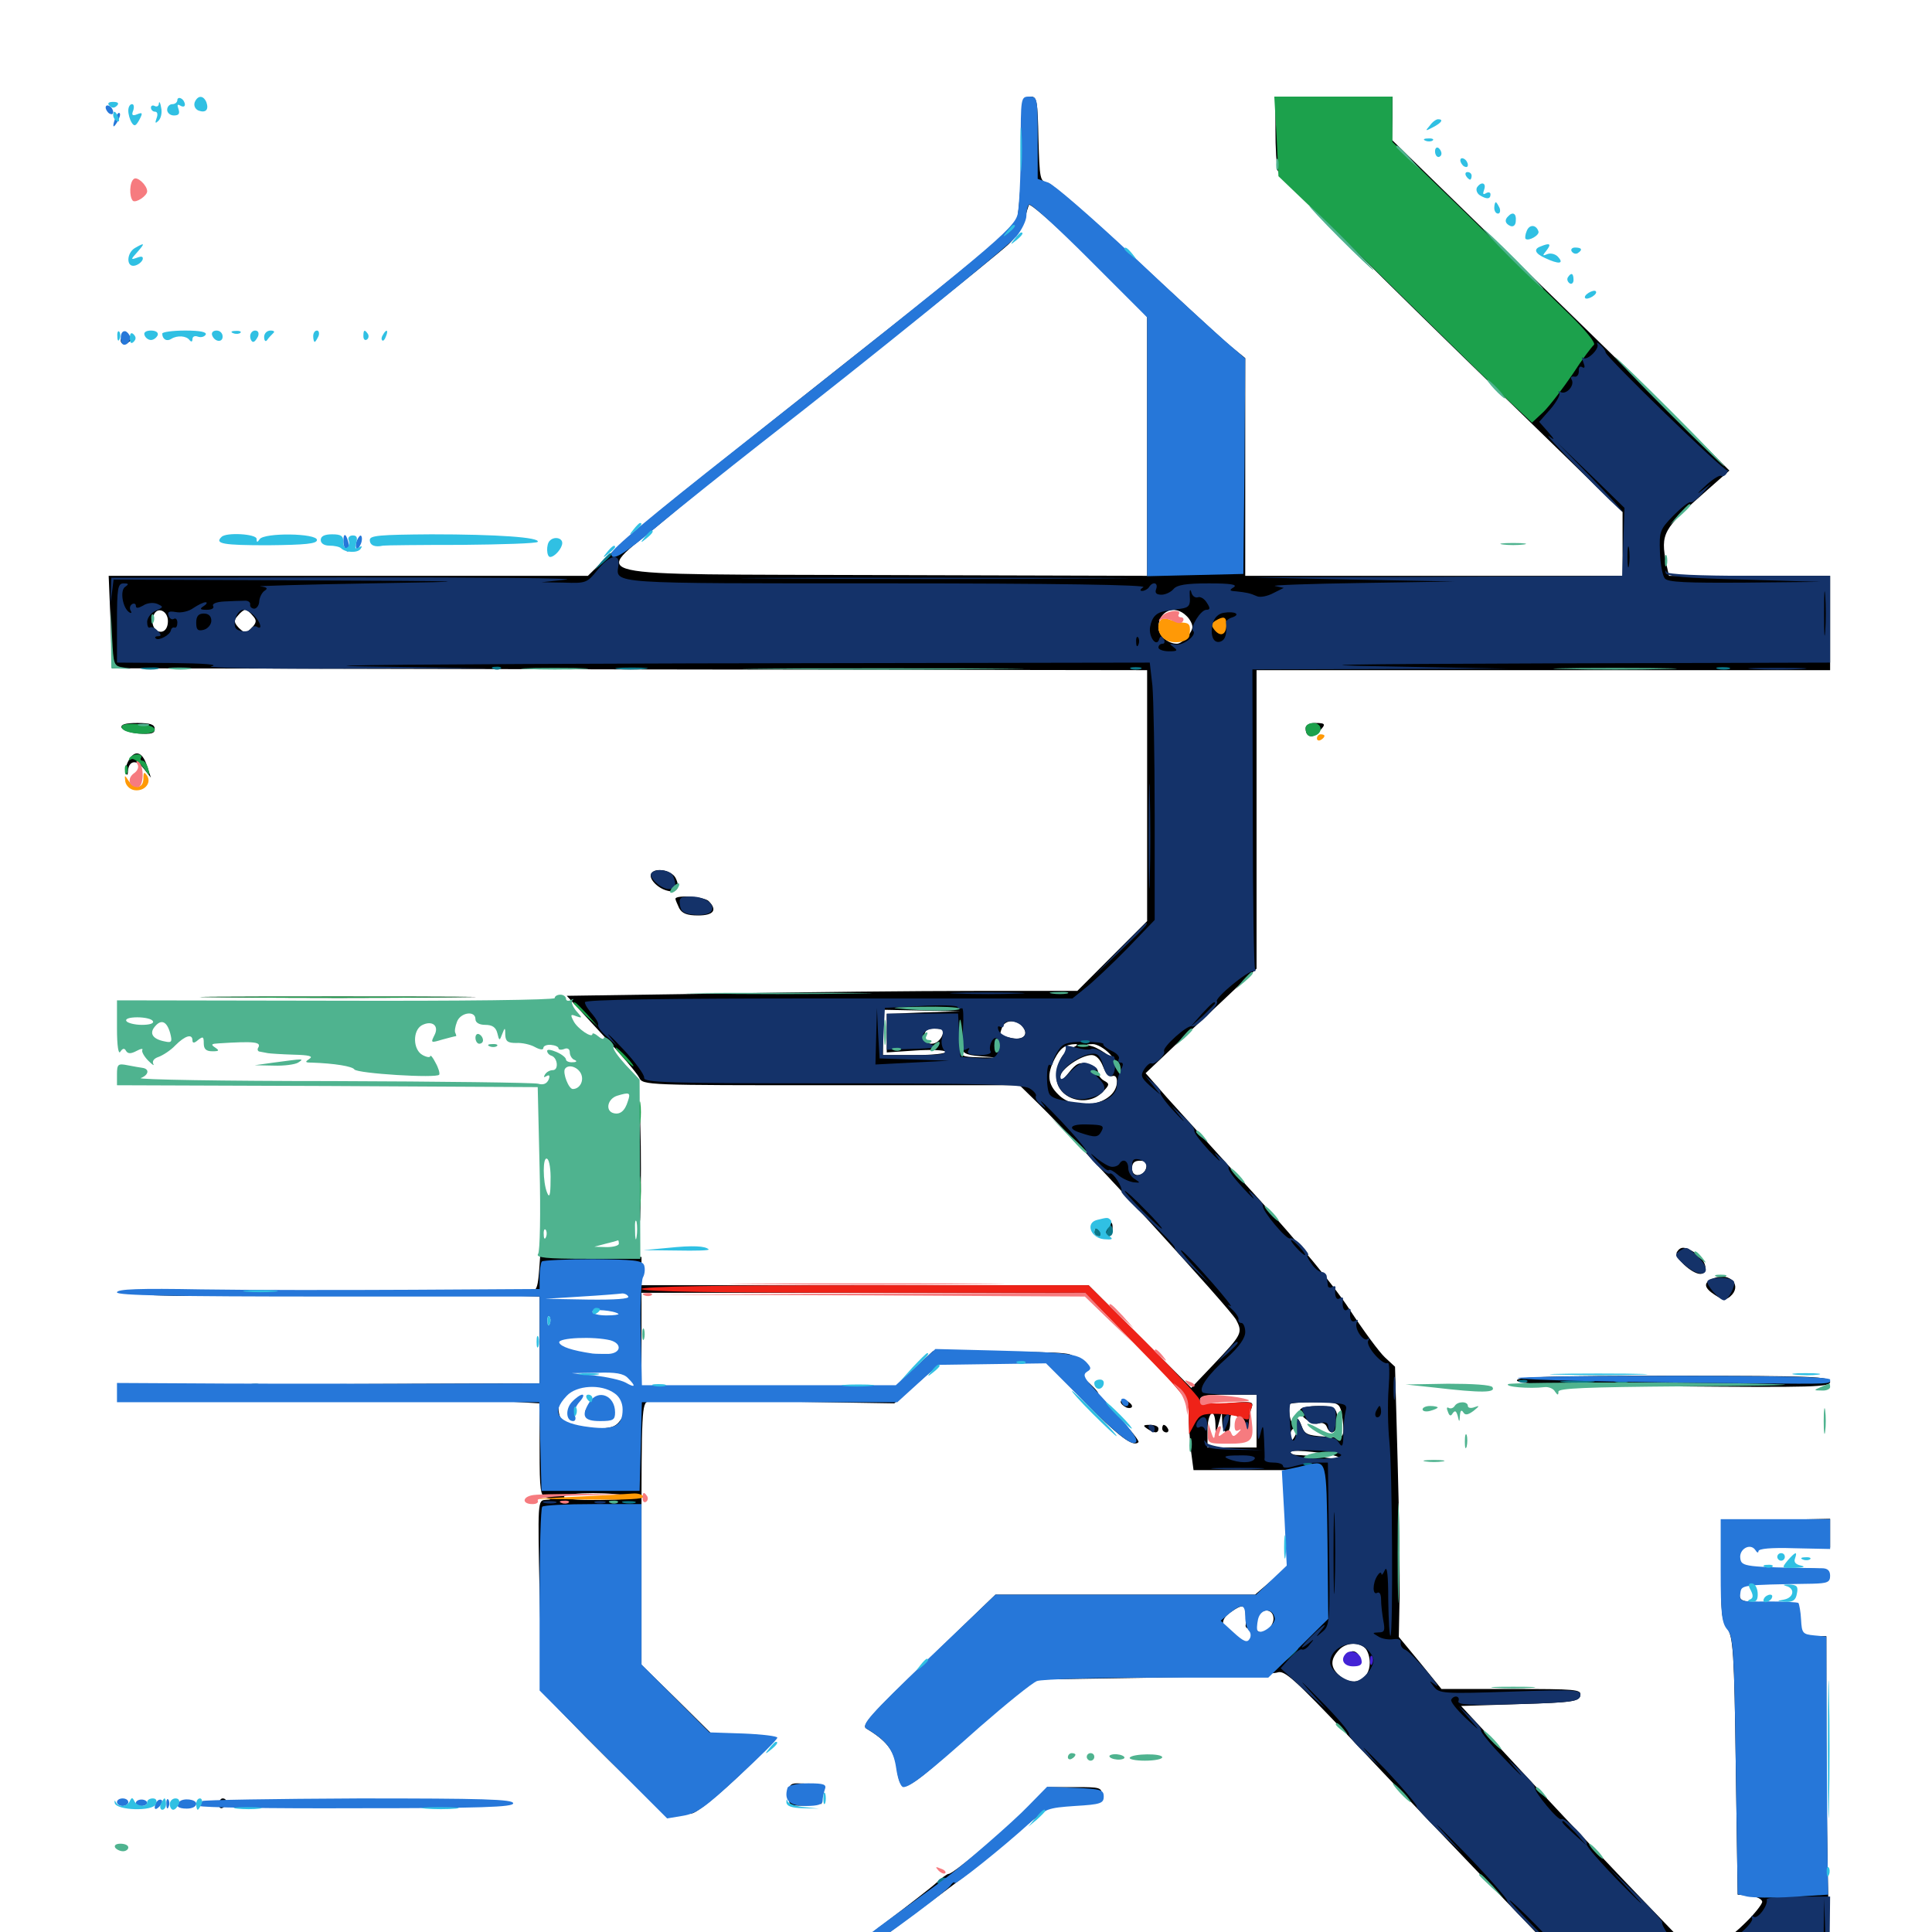 <svg xmlns="http://www.w3.org/2000/svg" viewBox="0 -1000 1000 1000">
	<path fill="#000000" d="M528.906 -919.336C528.32 -901.758 527.148 -886.719 525.781 -884.375C524.609 -882.031 494.922 -857.422 459.766 -829.688C424.609 -801.953 380.469 -766.797 361.523 -751.758C342.578 -736.914 322.07 -719.531 315.82 -713.281L304.297 -701.953H180.273H56.25L57.227 -678.125L58.008 -654.102L325.977 -653.516L593.75 -653.125V-588.086V-523.242L575.586 -505.078L557.617 -487.109H504.688C475.586 -487.109 416.211 -486.523 372.461 -485.742L293.359 -484.57L311.133 -465.234C321.094 -454.688 329.883 -444.336 330.859 -442.188C332.617 -438.281 334.766 -438.281 430.078 -438.281H527.734L538.086 -428.125C559.375 -407.227 637.109 -322.266 639.844 -316.797C643.359 -310.156 642.773 -309.18 628.125 -293.75L616.602 -281.641L590.039 -308.203L563.477 -334.766H447.656H332.031V-342.188V-349.414L316.992 -349.219C308.594 -349.219 297.07 -349.414 291.602 -349.805L281.25 -350.781L280.859 -357.812C280.664 -361.914 280.078 -357.617 279.492 -348.438C278.32 -331.836 278.32 -331.836 272.461 -330.664L266.602 -329.297L273.047 -329.102L279.297 -328.906V-306.445V-283.984L170.508 -283.594C64.844 -283.008 61.523 -282.812 61.523 -279.297C61.523 -275.586 64.062 -275.586 146.68 -275.977C193.359 -276.172 242.383 -275.781 255.469 -275L279.297 -273.633V-249.609C279.297 -228.516 279.688 -225.586 282.812 -224.805C285.547 -224.023 285.547 -223.828 282.227 -223.633C278.32 -223.438 278.32 -222.461 279.297 -175.195C279.883 -143.555 281.055 -125.391 282.617 -122.852C283.789 -120.703 298.438 -105.469 315.234 -88.867C340.82 -63.672 346.484 -59.18 350 -60.156C352.539 -60.742 356.055 -61.328 357.812 -61.328C362.891 -61.328 402.93 -98.828 399.805 -100.781C398.633 -101.562 391.016 -102.344 383.008 -102.344H368.555L350.391 -120.312L332.031 -138.281V-206.055C332.031 -269.141 332.227 -274.023 335.547 -274.609C337.305 -275 366.797 -275 400.977 -274.609L462.891 -273.633L475 -284.18L487.109 -294.727L513.672 -295.312L540.43 -296.094L560.547 -275.391C578.906 -256.445 586.523 -250.781 589.258 -253.516C589.844 -254.102 585.352 -259.766 579.297 -266.016C573.242 -272.266 568.359 -278.125 568.359 -278.906C568.359 -279.688 565.234 -283.008 561.328 -286.328C557.031 -290.234 554.688 -293.75 555.273 -295.898C556.445 -300 555.273 -300 513.477 -300.391L482.812 -300.586L473.047 -291.406L463.086 -282.031H397.461H332.031V-306.445V-330.859H446.875H561.523L588.477 -303.711C614.648 -277.344 615.234 -276.562 615.234 -268.164C615.234 -263.477 615.82 -254.883 616.406 -249.414L617.773 -239.062H641.797H666.016V-213.867V-188.672L657.812 -181.641L649.609 -174.609H582.422H515.234L480.273 -140.82C450.586 -112.5 445.703 -106.836 448.438 -105.273C458.594 -99.219 462.695 -94.141 464.062 -85.547C466.211 -70.508 466.797 -70.703 500 -100.391C512.305 -111.328 525.391 -122.656 529.102 -125.586L535.742 -130.664L596.484 -131.641C629.883 -132.227 658.984 -133.398 661.328 -134.375C664.844 -135.547 670.117 -130.859 698.438 -100.977C716.406 -81.836 756.25 -40.039 786.914 -8.203L842.578 50H895.117H947.852L946.68 -1.367C945.898 -29.492 945.312 -75.195 945.312 -102.93V-153.125H938.672C932.031 -153.125 931.836 -153.32 931.25 -161.523L930.664 -169.727L915.625 -170.312C900.977 -170.898 900.391 -171.094 900.391 -175.586C900.391 -180.273 900.781 -180.273 917.578 -180.859C929.883 -181.25 934.375 -182.031 934.18 -183.789C933.789 -185.156 934.961 -186.328 936.719 -186.328C938.281 -186.328 939.062 -185.352 938.477 -184.375C937.891 -183.203 938.086 -182.422 939.258 -182.422C940.234 -182.422 942.383 -182.031 943.75 -181.445C945.508 -180.664 946.484 -181.836 946.68 -184.375C947.07 -188.086 945.898 -188.281 923.633 -188.281H900.391V-194.141V-200L923.828 -199.609L947.266 -199.023V-206.445V-213.867L919.531 -213.281L891.602 -212.695L891.016 -187.5C890.625 -166.016 891.016 -161.719 893.945 -157.227C897.07 -152.734 897.656 -145.117 898.438 -85.742L899.414 -19.336L905.859 -18.75C909.18 -18.359 912.109 -16.992 912.109 -15.625C912.109 -14.453 908.203 -9.375 903.32 -4.688C895.312 3.125 893.555 3.906 883.008 4.688L871.484 5.469L851.172 -15.625C839.844 -27.344 813.867 -54.883 793.359 -76.953L756.25 -116.992L786.719 -117.969C813.867 -118.75 817.383 -119.336 817.969 -122.461C818.555 -125.586 815.82 -125.781 782.422 -125.781H746.094L735.156 -139.258L724.023 -152.734L724.414 -172.852C724.609 -183.984 724.219 -215.43 723.438 -242.773L722.07 -292.578L716.797 -297.461C713.867 -300.195 705.664 -311.328 698.633 -322.07C690.82 -334.18 672.266 -356.641 650.391 -380.664C630.859 -402.148 609.961 -425.391 603.906 -432.031L592.969 -444.531L603.516 -454.492C609.375 -460.156 622.461 -472.266 632.422 -481.641L650.391 -498.633V-575.977V-653.125H798.828H947.266V-677.539V-701.953H905.469H863.867L862.5 -708.008C859.375 -724.023 860.547 -725.977 883.594 -746.289L895.117 -756.445L869.922 -781.641C856.055 -795.312 816.797 -833.789 782.617 -866.992L720.508 -927.539L720.703 -938.867V-950H690.43H660.156V-933.008C660.156 -923.438 660.742 -914.062 661.328 -911.719C661.914 -909.57 702.344 -868.945 751.172 -821.289L839.844 -734.961V-718.359V-701.953H742.188H644.531V-758.203V-814.648L637.305 -820.508C633.203 -823.828 611.133 -844.141 588.086 -865.625C565.039 -887.305 544.336 -905.078 542.188 -905.469C538.281 -906.055 538.086 -907.617 537.5 -928.125C537.109 -947.852 536.719 -950 533.398 -950C530.078 -950 529.688 -947.461 528.906 -919.336ZM585.547 -844.922L593.75 -835.938V-768.945V-701.953L457.617 -702.344C296.094 -702.93 307.422 -700.391 341.211 -728.516C352.734 -738.281 372.266 -754.102 384.57 -763.672C438.086 -805.469 515.234 -867.188 521.875 -873.438C525.781 -877.148 529.688 -883.008 530.469 -886.328C531.055 -889.648 532.227 -893.164 532.617 -893.945C533.594 -895.508 569.531 -862.109 585.547 -844.922ZM86.914 -678.516C86.914 -675.586 85.742 -673.438 83.789 -673.047C80.078 -672.461 77.734 -677.148 79.492 -681.445C81.25 -686.328 86.914 -683.984 86.914 -678.516ZM130.859 -681.25C133.008 -678.906 132.812 -677.734 130.273 -675C127.148 -672.07 126.758 -672.07 123.633 -675C121.094 -677.734 120.898 -678.906 123.047 -681.25C124.414 -683.008 126.172 -684.375 126.953 -684.375C127.734 -684.375 129.492 -683.008 130.859 -681.25ZM614.062 -681.25C615.82 -679.688 617.188 -676.953 617.188 -675.586C617.188 -672.461 611.914 -666.797 609.18 -666.797C604.492 -666.797 599.609 -671.094 599.609 -675.195C599.609 -683.789 608.008 -687.305 614.062 -681.25ZM109.375 -679.688C109.375 -682.812 104.297 -683.398 102.344 -680.273C100.781 -677.539 104.492 -673.828 107.227 -675.391C108.398 -676.172 109.375 -678.125 109.375 -679.688ZM634.766 -676.562C634.766 -678.711 633.984 -680.469 633.008 -680.469C630.469 -680.469 626.758 -675.391 628.32 -674.023C630.859 -671.289 634.766 -672.852 634.766 -676.562ZM478.125 -475.977L458.984 -475.195V-465.234V-455.273L473.633 -456.25C481.836 -456.836 488.867 -456.445 489.453 -455.664C490.039 -454.688 483.008 -453.906 473.828 -453.906H457.031V-465.625V-477.344L477.148 -476.953L497.07 -476.562ZM529.297 -468.555C532.812 -464.258 529.297 -461.133 522.656 -462.891C516.992 -464.258 517.188 -464.062 518.75 -468.359C520.312 -472.266 526.172 -472.461 529.297 -468.555ZM488.281 -466.797C488.281 -463.281 485.352 -459.766 482.227 -459.766C479.883 -459.766 478.516 -461.133 478.516 -463.672C478.516 -466.602 479.883 -467.578 483.398 -467.578C486.133 -467.578 488.281 -467.188 488.281 -466.797ZM507.422 -453.32L516.602 -452.539L506.836 -452.734C497.852 -452.93 497.07 -453.32 496.875 -457.812C496.68 -461.914 496.875 -461.914 497.461 -458.398C498.242 -454.883 499.805 -453.906 507.422 -453.32ZM555.273 -457.812C550 -455.664 546.875 -450 546.875 -442.383C546.875 -431.445 562.305 -426.367 570.508 -434.57C574.414 -438.477 574.414 -439.062 571.484 -440.625C569.727 -441.602 568.359 -443.555 568.359 -445.117C568.359 -446.68 566.016 -448.633 563.086 -449.219C558.789 -450.391 557.031 -449.609 553.32 -444.922C549.805 -440.625 548.828 -440.039 548.828 -442.773C548.828 -446.484 559.57 -453.906 565.039 -453.906C567.383 -453.906 569.531 -451.562 570.898 -448.047C572.266 -444.531 574.219 -442.578 575.586 -442.969C577.148 -443.555 578.125 -442.578 578.125 -440.234C578.125 -428.711 557.227 -423.828 547.852 -433.398C542.188 -438.867 541.797 -443.945 545.898 -451.953C548.828 -457.617 551.367 -459.375 556.641 -459.57C558.203 -459.57 557.617 -458.789 555.273 -457.812ZM574.414 -454.492L579.102 -449.023L574.219 -453.32C571.484 -455.469 567.578 -457.812 565.43 -458.398C561.719 -459.375 561.719 -459.375 565.625 -459.57C567.773 -459.57 571.68 -457.422 574.414 -454.492ZM593.359 -395.898C592.383 -390.82 585.938 -390.234 585.938 -395.117C585.938 -398.047 587.109 -399.219 590.039 -399.219C592.773 -399.219 593.75 -398.242 593.359 -395.898ZM329.883 -304.492C329.883 -290.039 329.297 -278.125 328.906 -278.125C328.516 -278.125 326.562 -279.688 324.414 -281.836C317.578 -288.672 292.383 -288.867 283.984 -281.836C281.641 -279.883 281.25 -283.398 281.25 -305.273V-330.859H305.664H330.273ZM319.531 -279.102C325 -275.586 325.391 -271.094 321.094 -264.844C318.555 -261.328 316.211 -260.547 306.641 -260.547C293.945 -260.547 289.062 -263.477 289.062 -271.484C289.062 -282.227 307.617 -286.914 319.531 -279.102ZM650.391 -264.453V-250.781H637.695H625V-259.57C625 -268.945 628.711 -272.07 629.102 -263.086L629.297 -257.617L630.859 -263.477L632.422 -269.336L632.617 -264.062C632.812 -257.227 636.719 -256.836 636.719 -263.477C636.719 -269.141 637.695 -269.531 641.992 -265.43C643.555 -263.672 644.531 -260.547 643.945 -258.594C643.359 -256.445 643.75 -254.688 644.727 -254.688C645.703 -254.688 646.484 -257.617 646.484 -261.328C646.484 -265.039 647.07 -269.531 647.852 -271.484C649.023 -274.609 647.852 -274.805 635.156 -273.633C623.633 -272.656 621.094 -273.047 621.094 -275.391C621.094 -277.539 624.219 -278.125 635.742 -278.125H650.391ZM694.141 -269.922C694.727 -267.383 695.312 -263.281 695.312 -260.547C695.312 -255.859 694.922 -255.664 685.352 -256.445C676.758 -257.031 675.195 -257.617 673.633 -262.109C672.266 -265.82 671.289 -266.602 670.117 -264.648C668.945 -262.891 668.164 -263.672 667.578 -267.188C666.992 -269.922 666.992 -272.656 667.578 -273.242C668.164 -273.828 674.023 -274.219 680.859 -274.219C691.797 -274.219 692.969 -273.828 694.141 -269.922ZM670.703 -257.617C669.922 -256.055 669.141 -254.688 668.75 -254.688C668.359 -254.688 667.969 -256.055 667.969 -257.617C667.969 -259.18 668.75 -260.547 669.922 -260.547C670.898 -260.547 671.289 -259.18 670.703 -257.617ZM693.164 -245.508C693.75 -244.922 690.039 -244.922 684.766 -245.703C679.492 -246.289 673.633 -246.875 671.68 -246.875C669.531 -246.875 667.969 -247.656 667.969 -248.438C667.969 -250.195 691.406 -247.656 693.164 -245.508ZM326.172 -225.391C329.297 -224.414 324.023 -223.828 310.938 -223.633C297.852 -223.438 291.211 -224.219 291.992 -225.391C293.359 -227.734 318.945 -227.734 326.172 -225.391ZM644.727 -164.453C644.922 -161.914 644.922 -159.375 644.727 -158.594C644.727 -157.617 645.508 -157.031 646.484 -157.031C649.219 -157.031 649.023 -151.758 646.289 -150C645.117 -149.414 643.555 -149.609 642.773 -150.586C642.188 -151.758 639.648 -153.516 637.305 -154.883C631.641 -157.812 631.641 -161.914 637.109 -165.625C642.969 -169.727 644.531 -169.531 644.727 -164.453ZM659.18 -162.109C659.18 -160.156 657.617 -157.422 655.859 -156.25C651.172 -153.32 648.438 -156.641 650.586 -162.5C652.734 -167.969 659.18 -167.578 659.18 -162.109ZM706.641 -146.875C708.008 -145.508 708.984 -142.188 708.984 -139.453C708.984 -130.078 700.195 -126.367 692.969 -133.008C688.672 -136.914 688.477 -141.016 692.773 -145.703C696.289 -149.805 703.125 -150.391 706.641 -146.875ZM903.125 23.047C905.859 27.539 902.539 33.203 896.68 33.984C888.477 35.156 883.594 26.562 889.062 21.094C892.383 17.773 900.391 18.945 903.125 23.047ZM303.32 -268.359C303.711 -266.797 305.664 -265.234 307.812 -265.039C310.352 -264.648 310.742 -264.844 308.594 -265.82C307.031 -266.406 304.883 -267.969 304.102 -269.141C302.93 -270.508 302.734 -270.312 303.32 -268.359ZM673.047 -270.508C671.289 -267.969 679.297 -261.914 682.617 -263.281C684.375 -263.867 686.133 -263.086 686.719 -261.523C689.258 -254.883 693.945 -260.742 691.992 -268.164C691.211 -271.484 689.453 -272.266 682.422 -272.266C677.93 -272.266 673.633 -271.484 673.047 -270.508ZM696.484 -142.383C695.312 -139.062 699.609 -136.328 702.93 -138.281C705.469 -140.039 703.32 -145.312 700.195 -145.312C698.828 -145.312 697.07 -143.945 696.484 -142.383ZM62.5 -823.828C62.5 -822.266 63.672 -821.68 65.43 -822.266C66.992 -823.047 68.359 -824.023 68.359 -824.805C68.359 -825.586 66.992 -826.367 65.43 -826.367C63.867 -826.367 62.5 -825.195 62.5 -823.828ZM62.891 -623.438C63.477 -622.07 67.383 -620.703 71.875 -620.312C78.32 -619.922 80.078 -620.312 80.078 -622.656C80.078 -625 77.93 -625.781 71.094 -625.781C64.844 -625.781 62.5 -625 62.891 -623.438ZM675.781 -623.047C675.781 -618.555 679.102 -617.578 682.422 -621.094C686.523 -625.195 686.328 -625.781 680.664 -625.781C677.734 -625.781 675.781 -624.609 675.781 -623.047ZM66.406 -606.055C65.234 -603.906 64.648 -601.172 65.234 -599.805C65.625 -598.438 66.211 -598.828 66.211 -600.781C66.602 -606.445 70.703 -607.031 74.414 -602.148L78.125 -597.461L75.977 -603.906C73.633 -611.133 69.531 -612.109 66.406 -606.055ZM337.109 -547.852C335.547 -545.508 340.039 -540.43 345.117 -539.062C350.391 -537.5 352.344 -540.43 349.609 -545.703C347.461 -549.609 339.062 -551.172 337.109 -547.852ZM349.609 -534.766C349.609 -534.18 350.586 -532.031 351.562 -529.883C353.125 -527.148 355.664 -526.172 361.328 -526.172C369.336 -526.172 371.484 -528.906 366.797 -533.594C364.453 -535.938 349.609 -536.914 349.609 -534.766ZM117.773 -483.789C85.742 -483.984 111.523 -484.18 174.805 -484.18C238.281 -484.18 264.453 -483.984 233.008 -483.789C201.758 -483.398 149.805 -483.398 117.773 -483.789ZM330.859 -394.336C330.859 -370.703 331.25 -361.328 331.445 -373.438C331.836 -385.547 331.836 -404.883 331.445 -416.406C331.25 -427.93 330.859 -417.969 330.859 -394.336ZM566.797 -364.062C567.578 -357.617 575 -357.227 575.781 -363.672C576.172 -366.602 575.391 -367.969 573.242 -367.969C571.289 -367.969 570.703 -366.992 571.484 -365.625C572.461 -364.062 571.68 -364.258 569.531 -366.016C566.406 -368.555 566.016 -368.359 566.797 -364.062ZM867.969 -351.953C866.406 -349.414 875.586 -340.625 880.078 -340.625C884.57 -340.625 883.203 -347.656 877.93 -351.172C872.266 -354.883 869.922 -355.078 867.969 -351.953ZM887.305 -338.477C881.445 -336.328 881.641 -333.594 887.695 -329.688C891.602 -327.148 893.164 -326.953 895.508 -328.906C901.953 -334.375 895.703 -341.602 887.305 -338.477ZM82.422 -329.492C73.047 -329.688 81.25 -330.078 100.586 -330.078C119.922 -330.078 127.539 -329.688 117.578 -329.492C107.617 -329.102 91.797 -329.102 82.422 -329.492ZM162.695 -329.492C159.57 -329.883 161.719 -330.273 166.992 -330.273C172.461 -330.273 174.805 -329.883 172.461 -329.492C169.922 -329.102 165.625 -329.102 162.695 -329.492ZM557.617 -295.703C556.836 -294.531 557.227 -292.383 558.398 -291.211C561.328 -288.281 563.281 -290.82 560.938 -294.922C559.57 -297.266 558.789 -297.461 557.617 -295.703ZM785.156 -285.547C785.156 -283.594 803.125 -282.812 866.211 -282.422C939.062 -281.836 947.266 -282.031 947.266 -284.766C947.266 -287.5 938.867 -287.891 866.211 -287.891C802.734 -287.891 785.156 -287.305 785.156 -285.547ZM580.078 -274.414C580.078 -273.438 581.445 -272.266 583.008 -271.484C584.57 -270.898 585.938 -271.289 585.938 -272.07C585.938 -273.047 584.57 -274.219 583.008 -275C581.445 -275.586 580.078 -275.195 580.078 -274.414ZM593.75 -260.547C597.461 -258.008 599.609 -258.008 599.609 -260.547C599.609 -261.719 597.656 -262.5 595.312 -262.5C591.602 -262.5 591.406 -262.109 593.75 -260.547ZM601.562 -260.547C601.562 -259.57 602.539 -258.594 603.711 -258.594C604.688 -258.594 605.078 -259.57 604.492 -260.547C603.906 -261.719 602.93 -262.5 602.344 -262.5C601.953 -262.5 601.562 -261.719 601.562 -260.547ZM408.203 -71.094C408.203 -65.625 408.594 -65.234 415.625 -65.43C422.07 -65.625 422.266 -65.82 417.969 -67.188L413.086 -68.75L418.359 -68.945C421.094 -69.141 424.023 -67.969 424.414 -66.797C425 -65.43 425.586 -66.602 425.586 -69.336C425.781 -74.805 422.07 -76.953 412.695 -76.953C408.984 -76.953 408.203 -75.781 408.203 -71.094ZM531.641 -64.062C519.141 -51.562 493.359 -30.078 491.016 -30.078C490.234 -30.078 487.305 -27.93 484.57 -25.391C479.688 -20.898 435.938 12.305 433.398 13.281C432.812 13.672 431.641 20.703 431.055 29.297C430.273 41.016 430.469 44.141 432.227 42.383C433.594 41.016 434.961 35.156 435.547 28.906L436.523 17.773L464.844 -3.125C502.734 -31.25 502.344 -30.859 522.07 -47.656C545.117 -66.992 545.898 -67.383 559.18 -66.797C569.531 -66.211 570.312 -66.406 570.312 -70.703C570.312 -74.805 569.531 -75 556.641 -75H542.969ZM113.281 -66.016C113.281 -64.453 114.258 -63.672 115.234 -64.258C116.406 -64.844 117.188 -66.211 117.188 -67.383C117.188 -68.359 116.406 -69.141 115.234 -69.141C114.258 -69.141 113.281 -67.773 113.281 -66.016Z"/>
	<path fill="#ff9906" d="M600.977 -679.297C598.242 -676.562 599.609 -670.703 603.516 -668.75C607.812 -666.406 615.039 -667.773 615.625 -670.898C616.406 -676.367 615.82 -677.539 612.305 -677.734C610.156 -677.93 607.031 -678.711 605.273 -679.297C603.711 -680.078 601.758 -679.883 600.977 -679.297ZM629.102 -678.711C626.758 -677.148 626.758 -676.367 628.711 -673.828C631.836 -670.117 634.766 -671.484 634.766 -676.758C634.766 -680.859 633.398 -681.25 629.102 -678.711ZM681.641 -617.773C681.641 -616.797 682.617 -616.406 683.594 -616.992C684.766 -617.578 685.547 -618.555 685.547 -619.141C685.547 -619.531 684.766 -619.922 683.594 -619.922C682.617 -619.922 681.641 -618.945 681.641 -617.773ZM74.219 -597.07C74.219 -591.797 69.531 -591.211 66.406 -596.094C64.453 -599.023 64.453 -599.023 64.844 -595.508C65.234 -593.359 67.188 -591.406 69.531 -591.016C74.805 -590.234 78.516 -594.727 76.172 -598.438C74.609 -600.781 74.219 -600.391 74.219 -597.07ZM299.805 -225.391C312.695 -225.977 325.195 -226.758 327.539 -226.953C329.883 -227.148 332.422 -226.562 333.008 -225.391C333.789 -224.023 324.219 -223.633 305.273 -223.828L276.367 -224.219ZM889.453 22.852C884.961 27.734 887.695 33.008 894.922 33.984C901.758 34.766 905.469 29.883 902.734 23.633C900 17.773 894.531 17.383 889.453 22.852Z"/>
	<path fill="#ef2218" d="M332.031 -332.812C332.031 -331.445 371.484 -330.859 446.68 -330.859H561.523L588.281 -303.32C615.039 -275.977 615.234 -275.586 615.234 -266.602L615.43 -257.617L618.359 -263.086C620.898 -267.773 622.266 -268.359 630.469 -268.164C635.547 -267.969 641.211 -266.992 643.164 -266.016C645.117 -265.039 646.484 -265.039 646.484 -266.211C646.484 -267.188 647.07 -269.531 647.852 -271.289C648.828 -274.414 647.656 -274.609 635.156 -273.828C624.609 -273.242 621.094 -273.828 620.703 -275.781C620.312 -277.148 607.422 -291.016 591.797 -306.641L563.477 -334.766H447.852C371.875 -334.766 332.031 -334.18 332.031 -332.812Z"/>
	<path fill="#1ca14c" d="M660.742 -929.492L661.719 -908.789L671.094 -899.805C676.367 -894.922 700.391 -871.484 724.609 -847.656C748.828 -823.828 774.023 -799.219 780.664 -792.773L792.969 -781.25L799.023 -786.914C802.344 -790.234 808.984 -799.023 814.062 -806.445C818.945 -814.062 824.023 -820.703 825 -821.484C826.172 -822.266 820.898 -828.906 812.5 -837.109C804.492 -844.922 780.469 -868.359 759.375 -889.062L720.703 -926.562V-938.281V-950H690.234H659.57ZM63.086 -623.242C64.062 -619.922 80.078 -618.945 80.078 -622.266C80.078 -623.828 76.953 -625 71.094 -625.195C64.844 -625.586 62.5 -625 63.086 -623.242ZM675.781 -623.242C675.781 -619.531 677.734 -617.969 680.859 -619.336C684.961 -620.898 684.18 -625.781 679.688 -625.781C677.539 -625.781 675.781 -624.609 675.781 -623.242ZM66.992 -607.617C66.406 -606.445 66.797 -606.25 67.969 -607.031C68.945 -607.617 71.68 -605.859 74.023 -602.93C77.539 -598.047 77.734 -597.852 76.758 -601.953C76.172 -604.297 74.805 -606.25 73.828 -606.25C72.852 -606.25 72.461 -607.031 73.047 -607.812C73.633 -608.789 72.656 -609.57 71.094 -609.57C69.531 -609.57 67.578 -608.594 66.992 -607.617ZM64.648 -601.172C64.648 -599.023 65.234 -598.438 65.82 -600C66.406 -601.367 66.211 -603.125 65.625 -603.711C65.039 -604.492 64.453 -603.32 64.648 -601.172ZM116.602 -483.789C85.352 -483.984 110.938 -484.18 173.828 -484.18C236.719 -484.18 262.305 -483.984 230.859 -483.789C199.609 -483.398 148.047 -483.398 116.602 -483.789ZM296.875 -480.664C296.875 -480.273 299.805 -477.539 303.32 -474.219L309.57 -468.555L303.906 -475C298.438 -480.859 296.875 -482.227 296.875 -480.664ZM322.266 -452.93C324.805 -450.195 327.344 -448.047 327.734 -448.047C328.32 -448.047 326.758 -450.195 324.219 -452.93C321.68 -455.664 319.141 -457.812 318.75 -457.812C318.164 -457.812 319.727 -455.664 322.266 -452.93ZM330.664 -423.633C330.664 -418.359 331.055 -416.211 331.445 -419.336C331.836 -422.266 331.836 -426.562 331.445 -429.102C331.055 -431.445 330.664 -429.102 330.664 -423.633ZM330.664 -382.617C330.664 -375.195 331.055 -372.266 331.445 -376.367C331.836 -380.273 331.836 -386.523 331.445 -390.039C331.055 -393.359 330.664 -390.234 330.664 -382.617Z"/>
	<path fill="#143269" d="M826.758 -821.875C828.125 -819.531 821.289 -812.891 819.336 -814.844C818.75 -815.625 818.75 -814.453 819.531 -812.5C820.508 -809.961 820.312 -809.18 818.945 -809.961C817.773 -810.742 816.992 -809.766 817.188 -807.812C817.188 -806.055 816.211 -804.688 814.844 -805.078C813.281 -805.273 812.695 -804.688 813.477 -803.516C815.234 -800.586 810.742 -795.508 807.812 -797.07C806.641 -797.656 806.25 -797.656 807.031 -796.68C807.812 -795.898 805.859 -792.188 802.539 -788.281L796.68 -781.641L801.172 -776.562C804.883 -772.266 804.883 -771.875 801.758 -774.219C799.609 -775.586 807.031 -767.578 818.359 -756.055C829.492 -744.531 839.258 -735.156 839.844 -735.156C840.234 -735.156 832.812 -743.359 823.242 -753.32L805.664 -771.289L823.242 -754.297L840.82 -737.109L840.234 -719.531L839.648 -701.953L818.75 -701.758C807.227 -701.758 764.062 -701.562 722.656 -701.367L647.461 -701.172L700.195 -700L752.93 -699.023L704.102 -698.242C677.344 -697.852 657.422 -697.07 659.961 -696.68L664.453 -695.703L658.984 -692.969C656.055 -691.406 652.148 -690.625 650.586 -691.406C647.07 -692.969 645.117 -693.359 639.648 -693.945C636.328 -694.141 636.133 -694.531 638.672 -696.094C640.625 -697.461 636.719 -698.047 625.781 -698.047C614.062 -698.047 609.18 -697.266 607.422 -695.117C606.055 -693.555 603.32 -692.188 601.172 -692.188C598.438 -692.188 597.656 -693.164 598.438 -695.117C599.609 -698.438 596.68 -699.219 594.727 -696.094C594.141 -695.117 592.383 -694.141 591.211 -694.141C589.844 -694.141 590.039 -694.922 591.797 -696.094C593.75 -697.266 547.266 -698.047 458.594 -698.047C313.867 -698.047 318.75 -697.656 320.117 -707.422C320.898 -714.062 315.43 -712.695 309.18 -704.883C303.906 -698.242 303.125 -698.047 291.992 -698.438L280.273 -698.633L292.969 -700C300 -700.781 249.805 -701.172 181.641 -701.172L57.617 -700.977L57.422 -694.141L57.031 -687.305L58.008 -693.75L58.789 -700L155.859 -699.609C249.414 -699.219 250.781 -699.023 191.406 -698.047C157.617 -697.461 132.031 -696.68 134.766 -696.484C138.086 -696.094 138.867 -695.508 137.109 -694.336C135.742 -693.555 134.375 -691.016 134.18 -688.867C134.18 -686.719 132.812 -684.961 131.641 -684.961C130.273 -684.961 129.297 -685.938 129.492 -687.109C129.688 -688.281 128.32 -689.258 126.562 -689.062C124.609 -689.062 119.922 -688.867 116.016 -688.672C112.109 -688.477 109.57 -687.5 110.352 -686.328C110.938 -685.156 109.57 -684.375 107.031 -684.375C103.516 -684.375 103.125 -684.766 105.469 -686.328C107.031 -687.305 107.422 -688.281 106.445 -688.281C105.273 -688.281 102.539 -686.914 100.195 -685.352C97.852 -683.594 93.75 -682.617 91.016 -683.203C87.5 -683.789 86.523 -683.398 87.305 -681.25C87.891 -679.688 89.062 -679.102 90.039 -679.688C91.016 -680.273 91.797 -679.297 91.797 -677.734C91.797 -675.977 91.211 -674.805 90.234 -675.195C89.453 -675.391 88.672 -674.805 88.477 -673.828C88.086 -671.289 82.031 -668.164 80.664 -669.531C79.883 -670.117 80.469 -670.703 81.836 -670.703C83.594 -670.703 83.594 -671.484 81.641 -673.438C80.273 -675 78.516 -675.781 77.539 -675.195C76.758 -674.805 76.172 -675.977 76.172 -678.125C76.172 -680.078 78.125 -682.812 80.469 -683.789C84.766 -685.742 84.766 -685.938 81.25 -687.5C79.102 -688.281 75.977 -687.891 74.023 -686.523C71.484 -685.156 70.312 -684.961 70.312 -686.523C70.312 -687.5 69.336 -687.891 68.359 -687.305C67.188 -686.523 66.992 -685.156 67.578 -683.984C68.359 -682.812 67.969 -682.422 66.992 -683.008C63.477 -685.156 61.914 -694.531 64.844 -696.289C66.797 -697.656 66.602 -698.047 64.062 -698.047C60.938 -698.047 60.547 -695.703 60.547 -677.539V-657.031L88.477 -656.836C105.859 -656.641 113.672 -656.055 109.375 -655.078C105.664 -654.297 136.914 -653.711 178.711 -653.906L254.883 -654.102L188.477 -655.078C151.953 -655.664 228.516 -656.25 358.594 -656.641L595.117 -657.031L596.484 -645.117C597.07 -638.477 597.656 -608.398 597.656 -578.32V-523.828L583.594 -509.18C575.781 -501.172 566.016 -491.992 562.109 -488.867L555.078 -483.203H428.906C342.383 -483.203 302.734 -482.617 302.734 -481.25C302.734 -480.078 304.492 -477.344 306.641 -475C308.594 -472.656 309.961 -470.312 309.57 -469.531C309.18 -468.75 311.133 -466.016 314.062 -463.477L319.336 -458.789L315.43 -463.672C313.281 -466.406 316.602 -463.281 322.656 -456.836C328.711 -450.391 333.594 -443.75 333.398 -442.188C333.008 -439.648 344.922 -439.258 430.664 -439.258C507.227 -439.258 529.297 -438.672 532.812 -436.719C535.156 -435.352 536.719 -433.398 536.133 -432.617C535.742 -431.641 536.719 -429.688 538.672 -428.32C541.797 -425.781 541.797 -425.977 539.062 -429.492C537.5 -431.641 541.992 -427.344 549.219 -419.727C556.25 -412.305 562.109 -405.273 562.109 -404.492C562.109 -401.758 572.656 -391.406 574.414 -392.578C575.977 -393.555 581.25 -385.547 580.469 -383.203C580.273 -382.422 586.523 -375.977 594.336 -368.75C601.953 -361.523 608.203 -355.078 608.008 -354.297C607.812 -353.516 611.719 -349.023 616.797 -344.336L625.977 -335.742L617.188 -345.312C612.305 -350.781 609.961 -353.906 611.914 -352.539C616.602 -348.828 640.43 -321.68 636.719 -324.023C634.961 -325.195 635.352 -324.414 637.695 -322.266C639.844 -320.312 641.406 -317.773 641.016 -316.992C640.82 -316.016 641.406 -315.234 642.578 -315.234C643.555 -315.234 644.531 -313.086 644.531 -310.547C644.531 -307.422 641.406 -302.93 635.156 -297.266C625.195 -288.477 620.312 -281.445 622.461 -279.297C623.047 -278.711 629.688 -278.125 637.109 -278.125H650.391L650.586 -265.039C650.781 -254.688 651.172 -253.125 652.344 -257.617C653.711 -263.086 653.906 -262.891 654.297 -254.688C654.492 -249.805 654.688 -245.312 654.492 -244.531C654.492 -243.555 656.445 -242.969 659.18 -242.969C661.914 -242.969 664.062 -242.188 664.062 -241.211C664.062 -240.039 666.406 -240.039 670.312 -241.211C673.828 -242.188 679.102 -242.969 682.031 -242.969H687.305L687.891 -200.781C688.477 -160.742 688.281 -158.594 684.57 -155.469C680.664 -152.148 680.664 -152.148 684.57 -157.031C686.914 -159.961 685.547 -159.375 681.055 -155.273C673.633 -148.242 671.289 -144.727 677.344 -149.414C680.273 -151.953 680.469 -151.758 677.93 -148.828C676.562 -146.875 674.609 -145.703 673.828 -146.289C673.047 -146.68 670.312 -144.727 667.578 -141.797L662.891 -136.523L674.609 -125.781L686.523 -115.234L676.758 -125.977C671.484 -131.836 674.219 -129.297 683.008 -120.312C691.992 -111.328 698.828 -103.125 698.242 -102.539C697.852 -101.758 701.172 -97.656 705.664 -93.359L713.867 -85.742L707.031 -93.75C703.32 -98.047 707.812 -93.555 717.188 -83.984C726.367 -74.219 733.594 -65.625 733.203 -65.039C733.008 -64.453 738.086 -58.789 744.727 -52.344L756.836 -40.82L746.094 -52.734C740.234 -59.18 745.703 -53.906 758.203 -41.016C770.703 -28.125 780.469 -16.797 780.078 -16.211C779.688 -15.43 788.867 -5.859 800.586 5.273C812.5 16.211 821.68 25.781 821.289 26.562C820.898 27.344 824.609 31.836 829.688 36.523L838.867 45.117L830.078 35.352L821.289 25.586L829.688 33.398C834.375 37.695 839.062 43.164 840.039 45.703L841.797 50.195L892.578 50L943.359 49.805L943.75 16.211L944.141 -17.383L945.312 16.797L946.484 50.977L946.875 16.211L947.266 -18.359H930.664C921.484 -18.359 914.258 -17.773 914.453 -16.797C915.234 -13.867 909.961 -6.641 907.812 -7.812C906.641 -8.594 906.25 -8.398 906.836 -7.227C907.617 -6.055 904.688 -2.539 900.391 0.977C893.555 6.445 891.406 7.031 880.078 7.031C868.359 7.031 867.188 6.641 863.477 1.367C861.328 -1.562 859.961 -4.492 860.352 -5.078C860.742 -5.469 854.883 -11.914 847.07 -19.531L833.008 -33.008L845.703 -19.141C852.734 -11.719 849.805 -14.062 839.258 -24.805C828.906 -35.352 820.703 -44.727 821.289 -45.508C822.461 -47.461 809.766 -59.766 808.203 -58.398C806.836 -57.031 793.75 -72.852 794.336 -75C794.531 -75.781 791.406 -79.297 787.5 -83.008L780.273 -89.648L786.133 -82.617C789.453 -78.906 786.133 -81.836 778.906 -89.453C771.68 -96.875 766.211 -103.711 766.602 -104.297C766.992 -105.078 764.648 -108.203 761.133 -111.328L754.883 -116.992L760.742 -110.156C766.406 -103.516 766.406 -103.516 758.398 -110.938C753.906 -115.234 750.586 -119.336 751.172 -120.312C752.734 -122.852 755.859 -122.07 754.883 -119.531C754.102 -117.578 760.742 -117.188 785.547 -117.969C813.477 -118.75 817.383 -119.336 817.969 -122.266C818.555 -125.391 815.82 -125.586 781.836 -124.414C747.266 -123.242 744.922 -123.438 742.188 -126.953C739.453 -130.469 739.453 -130.469 743.164 -127.734C745.312 -126.172 743.164 -129.297 738.477 -134.961C733.789 -140.43 728.906 -145.508 727.344 -146.094C725.781 -146.68 724.805 -148.242 725 -149.609C725.391 -151.172 724.023 -151.953 721.289 -151.562C718.75 -151.172 715.234 -151.758 713.477 -152.93C710.156 -154.883 710.156 -154.883 713.672 -155.078C716.602 -155.078 716.992 -156.055 716.016 -161.133C715.43 -164.453 714.844 -169.336 714.844 -172.07C714.844 -174.805 714.062 -176.172 712.891 -175.586C710.352 -174.023 710.352 -180.469 712.891 -184.375C713.867 -185.938 714.844 -186.523 715.039 -185.352C715.039 -184.375 715.82 -185.156 716.797 -187.305C717.969 -189.844 718.555 -184.57 718.555 -171.875C718.75 -161.133 719.141 -152.93 719.727 -153.32C721.094 -154.883 720.703 -239.258 719.141 -253.906C718.359 -261.523 718.164 -273.828 718.75 -281.445C719.336 -289.062 719.141 -294.922 718.359 -294.531C715.82 -292.969 706.641 -303.32 708.203 -306.055C708.984 -307.227 708.984 -307.812 708.008 -307.031C705.859 -304.883 700.586 -312.695 702.344 -315.625C703.125 -316.992 702.93 -317.188 701.562 -316.406C699.414 -315.039 698.242 -317.578 699.023 -321.68C699.219 -322.656 698.438 -322.852 697.266 -322.07C695.508 -320.898 694.531 -323.633 695.117 -327.539C695.312 -328.516 694.531 -328.711 693.359 -327.93C691.602 -326.758 690.625 -329.492 691.211 -333.398C691.406 -334.375 690.625 -334.57 689.453 -333.789C688.477 -333.203 687.305 -333.594 687.305 -334.57C687.109 -335.742 686.914 -337.891 686.719 -339.258C686.719 -340.43 685.352 -341.602 684.18 -341.602C682.812 -341.602 680.273 -343.555 678.711 -346.094C676.953 -348.438 676.172 -350.391 676.953 -350.391C677.734 -350.391 676.367 -352.539 673.828 -355.273C671.484 -357.812 668.75 -359.57 667.773 -358.984C666.016 -358.008 653.125 -373.438 653.711 -375.781C653.906 -376.562 652.148 -378.906 649.805 -380.859C645.508 -384.57 645.508 -384.57 648.438 -380.469C650 -378.32 647.656 -380.469 643.164 -385.352C638.672 -390.234 635.352 -394.727 635.938 -395.508C636.328 -396.094 634.766 -398.438 632.227 -400.391C627.93 -404.102 627.93 -404.102 630.859 -400C632.422 -397.852 630.078 -400 625.586 -404.688C621.094 -409.57 617.773 -414.062 618.164 -414.844C618.555 -415.625 616.211 -418.75 612.695 -421.875L606.445 -427.539L611.328 -421.484C614.062 -418.359 612.5 -419.531 608.008 -424.414C603.516 -429.102 600.195 -433.789 600.586 -434.375C601.172 -435.156 599.609 -437.5 597.07 -439.453L592.773 -443.164L596.68 -438.281L600.586 -433.398L595.117 -438.086C590.625 -442.188 590.234 -443.359 592.188 -446.484C593.555 -448.633 595.312 -450 595.898 -449.609C597.656 -448.633 603.516 -454.102 602.539 -455.859C601.367 -457.812 614.844 -469.922 616.992 -468.75C618.945 -467.578 631.445 -480.078 629.883 -481.641C628.32 -483.203 646.289 -498.047 648.828 -497.266C649.805 -497.07 650.195 -497.656 649.609 -498.438C649.023 -499.414 648.438 -534.766 648.438 -576.758L648.242 -653.516L714.258 -653.711L780.273 -653.906L717.773 -655.078C671.484 -655.859 692.969 -656.25 801.367 -656.641L947.266 -657.031V-679.492V-701.953H905.469C878.906 -701.953 863.281 -702.734 862.695 -703.906C862.109 -705.078 861.914 -704.883 862.109 -703.516C862.5 -701.562 872.461 -700.781 902.539 -700L942.383 -698.828L903.125 -698.438C873.047 -698.242 863.281 -698.633 861.719 -700.586C860.547 -701.953 859.375 -708.008 859.18 -714.258C858.789 -725 859.18 -725.977 866.211 -733.203C870.312 -737.305 874.219 -740.43 875 -740.039C875.781 -739.648 878.516 -741.602 881.055 -744.531L885.742 -749.805L880.664 -745.898C877.93 -743.75 878.711 -744.922 882.422 -748.242C886.133 -751.758 889.844 -754.102 890.82 -753.711C891.602 -753.125 892.969 -753.711 893.75 -755.078C894.531 -756.445 894.531 -757.227 893.945 -756.641C892.773 -755.469 831.25 -815.234 831.055 -817.578C831.055 -818.359 829.883 -820.117 828.32 -821.484C826.758 -822.852 826.172 -823.047 826.758 -821.875ZM843.164 -707.422C842.773 -704.883 842.383 -706.836 842.383 -711.719C842.383 -716.602 842.773 -718.555 843.164 -716.211C843.555 -713.672 843.555 -709.766 843.164 -707.422ZM834.57 -698.633C836.914 -699.023 834.57 -699.414 829.102 -699.414C823.828 -699.414 821.68 -699.023 824.805 -698.633C827.734 -698.242 832.031 -698.242 834.57 -698.633ZM944.727 -673.242C944.336 -667.969 944.141 -672.266 944.141 -682.422C944.141 -692.578 944.336 -696.875 944.727 -691.797C945.117 -686.523 945.117 -678.32 944.727 -673.242ZM619.922 -690.82C621.289 -691.406 623.438 -690.039 624.609 -688.086C626.562 -685.156 626.367 -684.375 624.414 -684.375C621.484 -684.375 615.82 -675.195 617.578 -673.438C619.727 -671.289 612.305 -665.625 608.398 -666.406C605.078 -666.992 605.078 -666.797 607.422 -665.039C609.766 -663.281 609.375 -662.891 605.078 -662.891C601.953 -662.891 599.609 -663.867 599.609 -664.844C599.609 -666.016 600.586 -666.797 601.758 -666.797C602.734 -666.797 603.125 -667.773 602.344 -669.141C601.172 -670.898 600.586 -670.898 600 -669.141C598.633 -664.648 594.336 -670.508 595.312 -675.586C596.289 -680.664 598.438 -683.008 603.516 -683.789C605.078 -683.984 608.594 -684.57 611.328 -684.961C615.43 -685.547 616.211 -686.719 615.82 -691.406C615.625 -694.531 616.016 -695.508 616.602 -693.555C616.992 -691.602 618.555 -690.43 619.922 -690.82ZM131.641 -681.25C134.961 -677.93 135.938 -673.633 133.008 -675.586C132.031 -676.172 130.664 -675.781 129.883 -674.609C128.516 -672.266 122.266 -673.047 121.68 -675.586C120.703 -679.297 123.242 -684.375 125.977 -684.375C127.344 -684.375 130.078 -683.008 131.641 -681.25ZM637.891 -680.469C635.938 -679.883 634.57 -678.711 634.57 -677.93C635.156 -672.07 634.375 -668.945 631.836 -667.969C628.125 -666.602 626.172 -671.094 627.734 -677.344C628.516 -680.273 630.664 -682.422 633.398 -682.812C639.062 -683.789 642.383 -682.031 637.891 -680.469ZM109.375 -678.711C109.375 -676.758 107.617 -674.609 105.469 -674.023C102.344 -673.242 101.562 -674.023 101.562 -677.734C101.562 -681.055 102.734 -682.422 105.469 -682.422C108.008 -682.422 109.375 -681.055 109.375 -678.711ZM589.258 -666.406C588.672 -664.844 588.086 -665.43 588.086 -667.578C587.891 -669.727 588.477 -670.898 589.062 -670.117C589.648 -669.531 589.844 -667.773 589.258 -666.406ZM497.852 -478.125C498.633 -478.711 498.828 -473.633 498.438 -467.188C497.656 -457.812 498.047 -455.664 500 -456.836C501.758 -457.812 502.148 -457.617 501.172 -456.25C500.195 -454.688 501.953 -453.906 506.836 -453.906C510.938 -453.906 513.477 -454.688 512.695 -455.859C512.109 -456.836 512.305 -459.18 513.281 -460.938C515.625 -465.234 518.359 -461.133 516.602 -455.664C515.43 -452.344 513.867 -451.758 506.25 -452.344L497.07 -452.93L496.484 -464.258L495.898 -475.391H477.539H458.984V-466.016V-456.641L470.312 -457.031C484.961 -457.422 486.133 -457.812 481.055 -459.766C475.195 -462.109 477.344 -467.578 483.789 -467.578C487.891 -467.578 488.477 -466.797 487.695 -463.281C486.914 -460.938 487.5 -457.812 488.672 -456.445C490.234 -454.297 487.5 -453.906 473.828 -453.906H456.836L457.422 -466.211L458.008 -478.32L476.562 -479.297C486.719 -479.883 495.508 -479.688 495.703 -478.711C496.094 -477.93 497.07 -477.734 497.852 -478.125ZM628.906 -480.664C628.906 -480.273 625.977 -477.539 622.656 -474.219L616.211 -468.555L621.875 -475C627.344 -480.859 628.906 -482.227 628.906 -480.664ZM473.242 -451.562L491.211 -450.977L472.07 -450L453.125 -449.023L453.516 -463.672L453.906 -478.32L454.492 -465.234L455.273 -452.148ZM529.297 -468.555C531.055 -466.406 531.25 -464.844 529.883 -463.477C527.344 -460.938 518.164 -463.281 516.797 -466.797C516.211 -468.555 516.602 -469.141 517.578 -468.555C518.75 -467.969 519.531 -468.359 519.531 -469.336C519.531 -472.461 526.562 -471.875 529.297 -468.555ZM571.094 -459.57C570.703 -458.984 572.656 -457.422 575.391 -456.055C578.125 -454.883 579.688 -452.93 579.102 -451.953C578.516 -450.781 578.906 -450 580.078 -450C581.445 -450 581.641 -448.828 580.078 -446.289C579.102 -444.141 578.125 -440.625 578.125 -438.477C578.125 -432.227 569.922 -427.93 560.156 -429.102C549.219 -430.273 545.312 -431.25 543.555 -433.203C541.406 -435.156 541.406 -450 543.359 -448.828C544.141 -448.242 544.922 -448.828 544.922 -450C544.922 -451.172 546.289 -454.102 547.852 -456.445C550.195 -459.961 552.344 -460.742 561.328 -460.742C567.188 -460.742 571.484 -460.156 571.094 -459.57ZM465.43 -446.68C466.602 -447.266 465.234 -447.656 461.914 -447.656C458.789 -447.656 457.617 -447.266 459.57 -446.68C461.328 -446.289 464.062 -446.289 465.43 -446.68ZM570.117 -414.453C568.359 -411.133 566.797 -411.133 559.18 -413.672C551.953 -416.016 554.102 -418.359 563.281 -417.969C570.703 -417.773 571.68 -417.383 570.117 -414.453ZM575.195 -396.094C576.758 -395.898 578.516 -396.484 579.297 -397.461C581.055 -400.586 583.984 -399.414 583.984 -395.312C583.984 -393.359 585.547 -390.625 587.5 -389.648C590.43 -387.695 590.234 -387.695 586.523 -388.086C584.18 -388.477 580.469 -390.234 578.516 -391.992C576.562 -393.75 574.414 -394.922 573.828 -394.336C573.438 -393.75 570.898 -395.703 568.164 -398.633C563.672 -403.711 563.672 -403.906 567.969 -400.195C570.508 -398.242 573.633 -396.289 575.195 -396.094ZM593.359 -395.508C592.969 -393.75 591.211 -392.188 589.258 -391.797C586.914 -391.211 585.938 -392.383 585.938 -395.898C585.938 -399.805 586.719 -400.586 589.844 -399.805C592.188 -399.219 593.75 -397.461 593.359 -395.508ZM592.773 -373.828C598.047 -368.555 601.953 -364.062 601.367 -364.062C600.781 -364.062 596.094 -368.555 590.82 -373.828C585.547 -379.297 581.641 -383.594 582.227 -383.594C582.812 -383.594 587.5 -379.297 592.773 -373.828ZM672.852 -354.297C674.805 -352.148 675.977 -350.391 675.391 -350.391C674.805 -350.391 672.852 -352.148 670.898 -354.297C668.945 -356.445 667.773 -358.203 668.359 -358.203C668.945 -358.203 670.898 -356.445 672.852 -354.297ZM648.047 -280.664C649.805 -281.25 648.242 -281.641 644.531 -281.641C640.82 -281.641 639.258 -281.25 641.211 -280.664C642.969 -280.273 646.094 -280.273 648.047 -280.664ZM689.062 -276.758C691.992 -277.148 689.453 -277.539 683.594 -277.539C677.734 -277.539 675.195 -277.148 678.32 -276.758C681.25 -276.367 685.938 -276.367 689.062 -276.758ZM696.484 -269.531C695.898 -267.188 695.312 -261.914 695.312 -257.617C695.312 -251.953 694.727 -250.586 693.359 -252.734C691.406 -255.859 690.82 -256.055 681.641 -256.445C677.148 -256.641 675.195 -257.812 673.828 -261.523C671.484 -267.578 669.141 -267.969 670.508 -261.914C671.289 -259.57 670.898 -256.445 670.117 -254.883C668.945 -253.125 668.164 -255.664 667.773 -262.305C667.383 -267.969 667.383 -273.047 667.969 -273.438C668.359 -274.023 675.195 -274.219 683.203 -274.023C696.68 -273.633 697.461 -273.438 696.484 -269.531ZM714.844 -269.336C714.844 -267.773 714.062 -266.406 712.891 -266.406C711.914 -266.406 711.523 -267.773 712.109 -269.336C712.891 -270.898 713.672 -272.266 714.062 -272.266C714.453 -272.266 714.844 -270.898 714.844 -269.336ZM694.141 -246.68C692.969 -244.727 679.102 -244.336 672.461 -246.094C663.867 -248.438 668.164 -249.805 681.641 -249.219C689.258 -248.828 694.922 -247.656 694.141 -246.68ZM690.82 -179.102C690.625 -169.531 690.234 -177.344 690.234 -196.094C690.234 -214.844 690.625 -222.656 690.82 -213.281C691.211 -203.711 691.211 -188.477 690.82 -179.102ZM707.812 -146.094C709.57 -144.531 710.938 -141.992 710.938 -140.82C710.938 -136.328 704.883 -129.688 700.977 -129.688C695.898 -129.688 688.477 -135.547 688.477 -139.453C688.477 -148.047 701.562 -152.539 707.812 -146.094ZM815.625 -51.172L821.289 -44.727L815.039 -50.391C808.984 -55.859 807.617 -57.422 809.18 -57.422C809.57 -57.422 812.305 -54.492 815.625 -51.172ZM794.922 -3.711C801.758 3.32 807.031 8.984 806.445 8.984C806.055 8.984 799.805 3.32 792.969 -3.711C786.133 -10.742 780.859 -16.406 781.445 -16.406C781.836 -16.406 788.086 -10.742 794.922 -3.711ZM933.203 -15.039C934.961 -15.625 933.398 -16.016 929.688 -16.016C925.977 -16.016 924.414 -15.625 926.367 -15.039C928.125 -14.648 931.25 -14.648 933.203 -15.039ZM900.391 19.141C905.078 26.172 905.664 31.055 902.539 34.766C899.219 38.672 891.602 39.453 889.453 35.938C888.477 34.57 889.062 34.18 890.82 35.156C892.383 35.938 891.797 34.961 889.648 33.008C885.547 29.297 884.375 22.266 887.5 19.336C888.477 18.359 888.672 18.75 887.891 20.312C886.523 22.461 887.109 22.461 890.43 20.312C892.773 18.945 894.531 17.188 894.531 16.406C894.531 13.477 897.461 14.844 900.391 19.141ZM551.367 -458.398C552.148 -457.812 551.367 -455.469 549.805 -453.125C541.406 -441.406 550.195 -428.125 563.867 -431.641C572.461 -433.789 573.828 -436.719 568.555 -441.992C566.016 -444.531 565.43 -446.094 566.992 -446.094C570.117 -446.094 564.453 -450 560.938 -450C559.57 -450 556.25 -447.656 553.711 -444.922C550.391 -441.406 548.828 -440.625 548.828 -442.578C548.828 -447.852 563.477 -456.836 567.969 -454.102C569.141 -453.516 570.703 -450.391 571.289 -447.461C573.047 -440.82 577.148 -441.602 577.148 -448.633C577.344 -451.367 576.758 -453.516 576.172 -453.32C575.586 -453.125 573.242 -454.102 570.703 -455.469C568.359 -456.836 565.625 -457.617 564.648 -457.031C563.867 -456.445 560.156 -456.836 556.641 -457.812C553.125 -458.789 550.781 -459.18 551.367 -458.398ZM673.828 -271.094C673.828 -270.508 674.805 -268.359 675.977 -266.016C677.539 -263.086 679.297 -262.5 682.812 -263.281C686.133 -264.258 687.5 -263.672 687.5 -261.523C687.5 -259.961 688.477 -258.594 689.453 -258.594C690.625 -258.594 691.406 -261.719 691.406 -265.43C691.406 -272.266 691.406 -272.266 682.617 -272.266C677.734 -272.266 673.828 -271.68 673.828 -271.094ZM402.93 -700.586C358.008 -700.781 394.336 -700.977 483.398 -700.977C572.656 -700.977 609.375 -700.781 565.039 -700.586C520.898 -700.195 447.852 -700.195 402.93 -700.586ZM907.812 -653.711C900.977 -654.102 906.445 -654.297 919.922 -654.297C933.398 -654.297 938.867 -654.102 932.227 -653.711C925.391 -653.32 914.453 -653.32 907.812 -653.711ZM594.531 -567.188C594.531 -542.969 594.922 -533.203 595.117 -545.312C595.508 -557.227 595.508 -577.148 595.117 -589.258C594.922 -601.172 594.531 -591.406 594.531 -567.188ZM337.305 -548.242C335.156 -546.289 341.992 -539.844 346.094 -539.844C349.805 -539.844 350.391 -541.406 348.438 -546.484C347.266 -549.609 339.648 -550.781 337.305 -548.242ZM351.953 -531.641C352.344 -528.125 354.102 -526.953 359.18 -526.562C362.695 -526.172 366.602 -526.758 367.773 -527.93C371.094 -531.25 365.43 -535.938 358.008 -535.938C352.148 -535.938 351.367 -535.352 351.953 -531.641ZM579.102 -508.203L565.43 -493.945L579.688 -507.617C592.773 -520.117 594.727 -522.266 593.164 -522.266C592.969 -522.266 586.523 -515.82 579.102 -508.203ZM495.703 -485.742C486.719 -485.938 493.555 -486.328 510.742 -486.328C527.93 -486.328 535.156 -485.938 526.953 -485.742C518.75 -485.352 504.688 -485.352 495.703 -485.742ZM869.141 -352.344C866.602 -350.586 866.992 -349.609 871.68 -345.508C881.445 -336.914 887.695 -341.211 878.32 -350C873.047 -354.883 873.047 -354.883 869.141 -352.344ZM883.789 -336.914C882.812 -335.156 890.039 -326.953 892.383 -326.953C894.531 -326.953 898.633 -334.961 897.461 -336.719C895.898 -339.258 885.352 -339.258 883.789 -336.914ZM634.57 -300.195L629.883 -294.727L635.352 -299.414C638.281 -302.148 640.625 -304.492 640.625 -304.883C640.625 -306.445 639.062 -305.078 634.57 -300.195ZM721.289 -281.055C721.289 -275.781 721.68 -273.633 722.07 -276.758C722.461 -279.688 722.461 -283.984 722.07 -286.523C721.68 -288.867 721.289 -286.523 721.289 -281.055ZM634.18 -266.992C633.398 -266.406 632.812 -263.867 633.008 -261.719C633.008 -258.008 633.203 -258.008 634.961 -262.305C636.914 -266.992 636.523 -269.336 634.18 -266.992ZM620.508 -265.039C618.555 -263.086 618.945 -260.156 620.898 -261.328C621.875 -262.109 623.242 -261.328 623.633 -260.156C624.219 -258.789 624.805 -259.57 624.805 -262.109C625 -266.406 623.047 -267.773 620.508 -265.039ZM644.727 -261.328C644.727 -259.18 645.312 -258.594 645.898 -260.156C646.484 -261.523 646.289 -263.281 645.703 -263.867C645.117 -264.648 644.531 -263.477 644.727 -261.328ZM594.727 -260.547C595.312 -259.57 596.289 -258.594 596.875 -258.594C597.266 -258.594 597.656 -259.57 597.656 -260.547C597.656 -261.719 596.68 -262.5 595.508 -262.5C594.531 -262.5 594.141 -261.719 594.727 -260.547ZM623.633 -252.734C624.219 -250.391 627.734 -249.805 638.867 -249.609L653.32 -249.414L639.648 -250.195C632.227 -250.586 625.391 -251.953 624.414 -253.32C623.242 -254.883 623.047 -254.883 623.633 -252.734ZM635.742 -244.922C641.211 -242.578 648.047 -242.578 649.414 -244.922C650.195 -246.094 647.07 -246.875 641.211 -246.68C634.18 -246.68 632.812 -246.094 635.742 -244.922ZM629.492 -239.648C623.242 -240.039 628.32 -240.234 640.625 -240.234C652.93 -240.234 658.008 -240.039 651.953 -239.648C645.703 -239.258 635.547 -239.258 629.492 -239.648ZM281.836 -222.07C279.883 -222.656 281.055 -223.047 284.18 -223.047C287.5 -223.047 288.867 -222.656 287.695 -222.07C286.328 -221.68 283.594 -221.68 281.836 -222.07ZM308.203 -222.07C306.836 -222.656 307.812 -223.047 310.547 -223.047C313.281 -223.047 314.258 -222.656 313.086 -222.07C311.719 -221.68 309.375 -221.68 308.203 -222.07ZM433.008 14.258C431.055 16.016 431.641 30.664 433.594 35.352C434.766 38.086 435.352 35.156 435.352 25.977C435.547 12.891 435.352 11.719 433.008 14.258ZM429.688 41.406C429.688 42.969 430.664 43.75 431.641 43.164C432.812 42.383 433.203 41.016 432.617 40.039C430.859 37.305 429.688 37.891 429.688 41.406Z"/>
	<path fill="#f67b7f" d="M69.336 -907.422C66.992 -905.859 66.797 -898.242 68.75 -896.094C70.312 -894.727 76.172 -898.633 76.172 -900.977C76.172 -904.102 71.094 -908.789 69.336 -907.422ZM601.172 -680.859C599.414 -678.711 599.414 -678.125 600.977 -679.297C602.344 -680.078 605.078 -679.688 607.227 -678.516C609.766 -677.148 611.523 -677.148 612.305 -678.516C612.891 -679.492 612.5 -680.469 611.328 -680.469C610.156 -680.469 609.57 -681.25 610.156 -682.031C611.914 -684.961 603.711 -683.984 601.172 -680.859ZM71.094 -604.492C72.07 -603.125 71.289 -600.977 69.141 -599.609C65.625 -596.875 66.797 -592.578 71.289 -592.578C74.414 -592.578 74.805 -603.711 71.68 -605.664C70.508 -606.445 70.312 -605.859 71.094 -604.492ZM391.211 -335.352C359.18 -335.547 384.961 -335.742 448.242 -335.742C511.719 -335.742 537.891 -335.547 506.445 -335.352C475.195 -334.961 423.242 -334.961 391.211 -335.352ZM333.594 -329.492C332.031 -330.078 332.617 -330.664 334.766 -330.664C336.914 -330.859 338.086 -330.273 337.305 -329.688C336.719 -329.102 334.961 -328.906 333.594 -329.492ZM450.195 -329.492L561.523 -328.906L574.219 -316.602L586.914 -304.492L574.219 -317.773L561.719 -330.859L450.195 -330.469L338.867 -329.883ZM574.219 -324.414C574.219 -324.023 577.148 -321.289 580.664 -317.969L586.914 -312.305L581.25 -318.75C575.781 -324.609 574.219 -325.977 574.219 -324.414ZM597.656 -300.781C597.656 -300.391 599.219 -298.828 601.172 -297.461C604.102 -294.922 604.297 -295.117 601.758 -298.242C599.219 -301.367 597.656 -302.344 597.656 -300.781ZM614.648 -283.789C612.891 -285.742 613.086 -285.938 615.82 -284.766C617.773 -284.18 618.75 -283.008 618.164 -282.422C617.578 -281.836 616.016 -282.422 614.648 -283.789ZM609.766 -281.055C611.523 -278.906 613.281 -275 613.867 -272.266L614.648 -267.383L615.039 -272.461C615.039 -275.586 613.477 -278.906 610.938 -281.25C606.445 -284.961 606.445 -284.961 609.766 -281.055ZM621.094 -275C621.094 -272.852 622.07 -272.266 624.219 -273.047C625.977 -273.633 632.227 -274.414 638.281 -274.414C647.461 -274.609 648.438 -275 643.555 -276.172C640.43 -276.953 633.984 -277.734 629.492 -277.93C623.047 -278.125 621.094 -277.344 621.094 -275ZM646.484 -264.453C646.094 -259.766 645.703 -258.984 645.117 -261.914C643.945 -267.969 639.648 -268.945 639.062 -263.086C638.867 -259.766 639.453 -258.789 641.211 -259.766C642.578 -260.547 642.578 -260.156 640.82 -258.398C638.672 -256.25 638.086 -256.25 637.305 -258.203C636.523 -260.156 635.742 -260.156 633.203 -258.203C630.664 -256.055 630.273 -256.25 631.445 -259.18C632.227 -261.328 632.031 -262.305 630.859 -261.523C629.688 -260.938 628.906 -258.789 628.711 -257.031C628.516 -254.883 627.93 -255.469 626.953 -258.594L625.391 -263.477L625.195 -258.203C625 -252.93 625.195 -252.734 635.742 -252.734C647.852 -252.734 649.219 -254.102 647.852 -264.844L647.07 -271.289ZM275 -225.977C270.117 -224.805 270.508 -221.484 275.586 -221.484C277.734 -221.484 278.906 -222.266 278.32 -223.438C277.734 -224.609 285.938 -225.586 300.195 -225.977L323.242 -226.562L300.781 -226.758C288.477 -226.758 276.758 -226.562 275 -225.977ZM332.617 -224.414C332.617 -222.852 333.398 -222.07 334.375 -222.656C335.352 -223.242 335.547 -224.609 334.961 -225.586C333.203 -228.125 332.617 -227.734 332.617 -224.414ZM290.625 -222.07C289.062 -222.656 289.648 -223.242 291.797 -223.242C293.945 -223.438 295.117 -222.852 294.336 -222.266C293.75 -221.68 291.992 -221.484 290.625 -222.07ZM485.742 -31.836C483.984 -33.789 484.18 -33.984 486.914 -32.812C488.867 -32.227 489.844 -31.055 489.258 -30.469C488.672 -29.883 487.109 -30.469 485.742 -31.836ZM888.477 22.07C885.938 25.195 886.133 25.391 889.258 22.852C892.383 20.312 893.359 18.75 891.797 18.75C891.406 18.75 889.844 20.312 888.477 22.07Z"/>
	<path fill="#0b7889" d="M311.328 -709.375L307.617 -704.883L312.109 -708.594C316.211 -712.109 317.383 -713.672 315.82 -713.672C315.43 -713.672 313.477 -711.719 311.328 -709.375ZM73.828 -653.711C71.289 -654.102 72.852 -654.492 77.148 -654.492C81.445 -654.688 83.398 -654.297 81.641 -653.711C79.688 -653.32 76.172 -653.32 73.828 -653.711ZM255.469 -653.711C253.906 -654.297 254.492 -654.883 256.641 -654.883C258.789 -655.078 259.961 -654.492 259.18 -653.906C258.594 -653.32 256.836 -653.125 255.469 -653.711ZM319.727 -653.711C316.406 -654.102 319.727 -654.492 327.148 -654.492C334.766 -654.492 337.5 -654.102 333.398 -653.711C329.492 -653.32 323.242 -653.32 319.727 -653.711ZM585.547 -653.711C584.18 -654.297 585.156 -654.688 587.891 -654.688C590.625 -654.688 591.602 -654.297 590.43 -653.711C589.062 -653.32 586.719 -653.32 585.547 -653.711ZM889.258 -653.711C887.305 -654.297 888.477 -654.688 891.602 -654.688C894.922 -654.688 896.289 -654.297 895.117 -653.711C893.75 -653.32 891.016 -653.32 889.258 -653.711ZM560.156 -460.352C558.594 -460.938 559.18 -461.523 561.328 -461.523C563.477 -461.719 564.648 -461.133 563.867 -460.547C563.281 -459.961 561.523 -459.766 560.156 -460.352ZM573.438 -364.258C572.656 -362.891 572.461 -361.328 573.047 -360.742C574.805 -358.984 576.758 -361.523 575.781 -364.258C575 -366.406 574.609 -366.406 573.438 -364.258ZM566.406 -362.109C566.406 -361.133 567.383 -360.156 568.555 -360.156C569.531 -360.156 569.922 -361.133 569.336 -362.109C568.75 -363.281 567.773 -364.062 567.188 -364.062C566.797 -364.062 566.406 -363.281 566.406 -362.109ZM786.719 -284.57C785.156 -285.156 785.742 -285.742 787.891 -285.742C790.039 -285.938 791.211 -285.352 790.43 -284.766C789.844 -284.18 788.086 -283.984 786.719 -284.57ZM809.18 -284.57C805.078 -284.961 808.398 -285.352 816.406 -285.352C824.414 -285.352 827.734 -284.961 823.828 -284.57C819.727 -284.18 813.086 -284.18 809.18 -284.57ZM836.523 -284.57C834.57 -285.156 835.742 -285.547 838.867 -285.547C842.188 -285.547 843.555 -285.156 842.383 -284.57C841.016 -284.18 838.281 -284.18 836.523 -284.57ZM130.469 -282.617C128.906 -283.203 129.492 -283.789 131.641 -283.789C133.789 -283.984 134.961 -283.398 134.18 -282.812C133.594 -282.227 131.836 -282.031 130.469 -282.617ZM675.391 -241.602C673.828 -242.188 674.414 -242.773 676.562 -242.773C678.711 -242.969 679.883 -242.383 679.102 -241.797C678.516 -241.211 676.758 -241.016 675.391 -241.602ZM322.852 -222.07C320.898 -222.656 322.07 -223.047 325.195 -223.047C328.516 -223.047 329.883 -222.656 328.711 -222.07C327.344 -221.68 324.609 -221.68 322.852 -222.07ZM666.797 -142.969L663.086 -138.477L667.578 -142.188C671.68 -145.703 672.852 -147.266 671.289 -147.266C670.898 -147.266 668.945 -145.312 666.797 -142.969ZM485.352 -26.172C484.766 -25 485.547 -24.805 487.109 -25.391C490.625 -26.758 491.211 -28.125 488.477 -28.125C487.305 -28.125 485.938 -27.344 485.352 -26.172ZM435.547 16.992C435.547 15.82 436.523 14.844 437.5 14.844C438.672 14.844 439.453 15.234 439.453 15.625C439.453 16.211 438.672 17.188 437.5 17.773C436.523 18.359 435.547 17.969 435.547 16.992Z"/>
	<path fill="#4fb38f" d="M722.656 -924.023C722.656 -923.633 725.586 -920.898 729.102 -917.578L735.352 -911.914L729.688 -918.359C724.219 -924.219 722.656 -925.586 722.656 -924.023ZM660.547 -914.844C660.547 -912.109 660.938 -911.133 661.523 -912.5C661.914 -913.672 661.914 -916.016 661.523 -917.383C660.938 -918.555 660.547 -917.578 660.547 -914.844ZM693.359 -876.758C702.539 -867.578 710.352 -860.156 710.938 -860.156C711.328 -860.156 704.492 -867.578 695.312 -876.758C686.133 -885.938 678.32 -893.359 677.734 -893.359C677.344 -893.359 684.18 -885.938 693.359 -876.758ZM782.227 -866.016C790.82 -857.422 798.242 -850.391 798.828 -850.391C799.219 -850.391 792.773 -857.422 784.18 -866.016C775.586 -874.609 768.164 -881.641 767.578 -881.641C767.188 -881.641 773.633 -874.609 782.227 -866.016ZM863.281 -786.914C878.906 -771.289 891.992 -758.594 892.578 -758.594C892.969 -758.594 880.859 -771.289 865.234 -786.914C849.609 -802.539 836.523 -815.234 835.938 -815.234C835.547 -815.234 847.656 -802.539 863.281 -786.914ZM773.438 -798.633C775.977 -795.898 778.516 -793.75 778.906 -793.75C779.492 -793.75 777.93 -795.898 775.391 -798.633C772.852 -801.367 770.312 -803.516 769.922 -803.516C769.336 -803.516 770.898 -801.367 773.438 -798.633ZM868.945 -733.789L864.258 -728.32L869.727 -733.008C874.609 -737.5 875.977 -739.062 874.414 -739.062C874.023 -739.062 871.68 -736.719 868.945 -733.789ZM777.93 -718.164C774.805 -718.555 777.344 -718.945 783.203 -718.945C789.062 -718.945 791.602 -718.555 788.672 -718.164C785.547 -717.773 780.859 -717.773 777.93 -718.164ZM861.719 -709.766C861.719 -707.031 862.109 -706.055 862.695 -707.422C863.086 -708.594 863.086 -710.938 862.695 -712.305C862.109 -713.477 861.719 -712.5 861.719 -709.766ZM57.422 -669.727L57.617 -654.102L63.477 -653.906C68.75 -653.711 68.945 -653.711 64.062 -654.492C58.789 -655.273 58.789 -655.664 58.008 -670.312L57.422 -685.352ZM78.32 -679.297C78.32 -677.148 78.906 -676.562 79.492 -678.125C80.078 -679.492 79.883 -681.25 79.297 -681.836C78.711 -682.617 78.125 -681.445 78.32 -679.297ZM88.477 -653.711C85.352 -654.102 87.5 -654.492 92.773 -654.492C98.242 -654.492 100.586 -654.102 98.242 -653.711C95.703 -653.32 91.406 -653.32 88.477 -653.711ZM273.047 -653.711C265.234 -653.906 271.484 -654.297 287.109 -654.297C302.734 -654.297 308.984 -653.906 301.367 -653.711C293.555 -653.32 280.664 -653.32 273.047 -653.711ZM398.047 -653.711C365.43 -653.906 391.992 -654.102 457.031 -654.102C522.07 -654.102 548.633 -653.906 516.211 -653.711C483.594 -653.32 430.469 -653.32 398.047 -653.711ZM810.156 -653.711C795.898 -653.906 807.422 -654.297 835.938 -654.297C864.453 -654.297 875.977 -653.906 861.914 -653.711C847.656 -653.32 824.219 -653.32 810.156 -653.711ZM71.875 -624.414C70.508 -625 71.484 -625.391 74.219 -625.391C76.953 -625.391 77.93 -625 76.758 -624.414C75.391 -624.023 73.047 -624.023 71.875 -624.414ZM348.047 -540.625C346.68 -539.062 346.484 -537.891 347.461 -537.891C349.414 -537.891 352.344 -541.602 351.367 -542.773C350.977 -542.969 349.414 -542.188 348.047 -540.625ZM643.359 -492.578L639.648 -488.086L644.141 -491.797C648.242 -495.312 649.414 -496.875 647.852 -496.875C647.461 -496.875 645.508 -494.922 643.359 -492.578ZM363.672 -485.742C342.578 -485.938 360.352 -486.133 403.32 -486.133C446.289 -486.133 463.672 -485.938 441.797 -485.742C419.922 -485.352 384.766 -485.352 363.672 -485.742ZM544.531 -485.742C541.992 -486.133 543.555 -486.523 547.852 -486.523C552.148 -486.719 554.102 -486.328 552.344 -485.742C550.391 -485.352 546.875 -485.352 544.531 -485.742ZM287.109 -483.398C287.109 -482.422 239.062 -481.836 173.828 -482.031L60.547 -482.227V-467.578C60.547 -458.594 61.328 -453.906 62.305 -455.664C63.477 -457.422 64.453 -457.617 65.234 -456.055C66.211 -454.492 67.773 -454.492 70.703 -456.055C72.852 -457.227 74.219 -457.422 73.633 -456.445C73.242 -455.664 74.609 -453.125 76.758 -450.977C78.906 -448.828 80.078 -448.047 79.297 -449.414C78.711 -450.781 79.688 -452.148 82.031 -452.93C84.18 -453.711 88.281 -456.25 90.82 -458.984C95.898 -464.062 99.609 -465.039 99.609 -461.523C99.609 -459.961 100.586 -459.961 102.539 -461.719C105.078 -463.672 105.469 -463.477 105.469 -459.961C105.469 -457.031 106.641 -455.859 109.961 -455.859C113.477 -455.859 113.672 -456.25 111.328 -457.812C108.984 -459.375 109.375 -459.766 113.281 -459.961C131.641 -461.133 135.547 -460.742 133.594 -457.617C133.008 -456.641 133.594 -455.664 134.57 -455.664C135.742 -455.469 137.695 -455.078 138.672 -454.883C139.844 -454.688 145.703 -454.297 151.953 -454.102C159.961 -453.906 162.305 -453.32 160.156 -451.953C157.812 -450.391 157.812 -450 161.133 -450C173.242 -449.609 182.422 -448.047 183.398 -446.484C184.766 -444.336 226.172 -441.797 227.344 -443.75C227.734 -444.531 226.953 -447.266 225.391 -450C224.023 -452.734 222.852 -454.102 222.656 -453.32C222.656 -452.539 220.898 -452.734 218.75 -453.906C213.672 -456.641 213.477 -466.602 218.359 -469.336C223.633 -472.07 227.539 -469.141 224.805 -464.062C222.852 -460.156 223.047 -460.156 228.906 -461.914C232.422 -462.891 235.547 -463.672 235.938 -463.672C236.328 -463.672 236.133 -464.258 235.742 -465.234C235.156 -466.016 235.547 -468.555 236.523 -471.094C238.281 -475.977 246.094 -477.148 246.094 -472.461C246.094 -470.703 248.047 -469.531 251.172 -469.531C254.688 -469.531 256.641 -468.359 257.422 -465.234C258.398 -461.133 258.594 -461.133 259.961 -464.844C261.328 -468.359 261.523 -468.359 261.523 -464.258C261.719 -460.938 262.891 -460.156 267.188 -460.156C270.117 -460.352 274.609 -459.375 276.953 -458.008C279.492 -456.641 281.25 -456.445 281.25 -457.617C281.25 -458.594 283.008 -459.375 285.156 -459.18C287.305 -458.984 289.062 -458.203 289.062 -457.422C289.062 -456.641 290.43 -456.445 291.992 -457.031C293.75 -457.812 294.922 -457.031 294.922 -455.273C294.922 -453.711 296.094 -451.758 297.461 -451.367C298.828 -450.781 298.438 -450.195 296.484 -450.195C294.531 -450 292.969 -450.781 292.969 -451.562C292.969 -452.539 290.82 -454.297 288.086 -455.469C285.352 -456.641 283.203 -457.031 283.203 -456.055C283.203 -455.078 284.18 -453.906 285.547 -453.516C288.672 -452.344 289.258 -446.094 286.133 -446.094C284.57 -446.094 282.812 -445.117 282.031 -443.75C281.25 -442.383 281.445 -442.188 282.812 -442.969C284.375 -443.945 284.766 -443.164 283.984 -441.211C283.008 -439.062 281.25 -438.281 278.516 -439.062C276.367 -439.648 228.32 -440.234 171.875 -440.43C115.43 -440.43 70.898 -441.211 72.852 -441.992C76.953 -443.555 77.539 -446.68 73.828 -447.266C72.461 -447.461 68.945 -448.047 66.016 -448.633C61.133 -449.609 60.547 -449.219 60.547 -443.945V-438.281L169.531 -437.891L278.32 -437.305L279.297 -395.312C279.883 -372.266 279.492 -352.148 278.516 -350.977C277.148 -349.023 282.617 -348.438 304.102 -348.438H331.445L331.25 -394.727L331.055 -441.211L323.828 -448.828C319.922 -453.125 316.992 -457.227 317.578 -458.008C317.969 -458.789 316.992 -460.352 315.43 -461.719C313.867 -463.086 312.5 -463.477 312.5 -462.695C312.5 -461.914 311.133 -462.305 309.57 -463.672C308.008 -465.039 306.641 -465.43 306.641 -464.844C306.641 -462.305 298.828 -467.578 296.875 -471.484C295.117 -474.805 295.312 -475.195 298.242 -474.023C301.562 -472.852 301.562 -473.047 298.242 -476.758C296.484 -478.906 295.508 -481.25 296.289 -482.227C297.266 -483.008 296.68 -483.203 295.508 -482.422C294.141 -481.641 292.969 -482.031 292.969 -483.008C292.969 -484.18 291.602 -485.156 290.039 -485.156C288.477 -485.156 287.109 -484.375 287.109 -483.398ZM79.102 -471.484C79.883 -470.312 77.539 -469.531 73.438 -469.531C69.727 -469.531 66.016 -470.508 65.43 -471.484C64.648 -472.656 66.992 -473.438 71.094 -473.438C74.805 -473.438 78.516 -472.656 79.102 -471.484ZM88.086 -465.234C89.258 -460.742 88.867 -460.156 85.352 -460.938C79.102 -462.109 77.148 -465.039 80.078 -468.555C83.398 -472.656 86.328 -471.484 88.086 -465.234ZM206.445 -461.328C206.836 -462.5 206.836 -464.844 206.445 -466.211C205.859 -467.383 205.469 -466.406 205.469 -463.672C205.469 -460.938 205.859 -459.961 206.445 -461.328ZM212.305 -461.328C212.695 -462.5 212.695 -464.844 212.305 -466.211C211.719 -467.383 211.328 -466.406 211.328 -463.672C211.328 -460.938 211.719 -459.961 212.305 -461.328ZM313.086 -460.742C312.109 -460.742 310.156 -461.523 308.594 -462.5C306.836 -463.672 307.227 -462.5 309.57 -459.766C316.016 -451.953 317.969 -450 319.531 -450C320.312 -450 319.531 -451.562 317.773 -453.516C316.211 -455.273 314.648 -457.812 314.648 -458.789C314.453 -459.961 313.867 -460.742 313.086 -460.742ZM300.586 -444.531C302.539 -440.82 300.195 -436.328 296.484 -436.328C294.336 -436.328 291.211 -444.531 292.383 -446.68C293.945 -449.219 298.633 -448.047 300.586 -444.531ZM325 -430.078C323.438 -424.805 320.703 -422.656 316.992 -424.023C313.281 -425.586 314.648 -431.25 319.336 -432.812C325.781 -434.766 326.562 -434.57 325 -430.078ZM284.961 -388.867C284.961 -381.445 284.375 -379.688 283.203 -382.617C280.859 -388.281 280.859 -401.758 283.203 -400.195C284.375 -399.609 285.156 -394.336 284.961 -388.867ZM329.492 -359.766C329.102 -357.227 328.711 -358.789 328.711 -363.086C328.516 -367.383 328.906 -369.336 329.492 -367.578C329.883 -365.625 329.883 -362.109 329.492 -359.766ZM282.617 -359.766C282.031 -358.203 281.445 -358.789 281.445 -360.938C281.25 -363.086 281.836 -364.258 282.422 -363.477C283.008 -362.891 283.203 -361.133 282.617 -359.766ZM320.312 -356.25C320.312 -355.273 317.383 -354.492 314.062 -354.492L307.617 -354.688L313.477 -356.25C316.797 -357.031 319.531 -357.812 319.922 -358.008C320.117 -358.008 320.312 -357.422 320.312 -356.25ZM317.969 -350.977C324.023 -351.367 318.555 -351.562 305.664 -351.562C292.773 -351.562 287.695 -351.367 294.531 -350.977C301.172 -350.586 311.719 -350.586 317.969 -350.977ZM463.867 -478.125C460.742 -478.32 466.602 -478.906 476.953 -478.906C487.305 -479.102 496.289 -478.711 496.68 -477.93C497.656 -476.562 477.539 -476.562 463.867 -478.125ZM457.617 -465.625C457.617 -459.766 458.008 -457.227 458.398 -460.352C458.789 -463.281 458.789 -467.969 458.398 -471.094C458.008 -474.023 457.617 -471.484 457.617 -465.625ZM496.289 -464.258C496.094 -458.789 496.875 -453.711 497.852 -453.125C498.828 -452.539 499.023 -456.25 498.633 -461.328C497.266 -474.805 496.484 -475.781 496.289 -464.258ZM612.109 -463.281L608.398 -458.789L612.891 -462.5C615.234 -464.648 617.188 -466.602 617.188 -466.992C617.188 -468.555 615.625 -467.383 612.109 -463.281ZM246.094 -462.891C246.094 -461.133 247.07 -459.766 248.047 -459.766C249.219 -459.766 250 -460.547 250 -461.523C250 -462.695 249.219 -464.062 248.047 -464.648C247.07 -465.234 246.094 -464.453 246.094 -462.891ZM477.539 -463.867C476.367 -461.719 480.078 -458.789 481.836 -460.547C482.617 -461.133 482.031 -461.719 480.664 -461.719C479.297 -461.719 478.906 -462.695 479.492 -463.672C480.078 -464.844 480.273 -465.625 479.688 -465.625C479.102 -465.625 478.32 -464.844 477.539 -463.867ZM514.648 -458.789C514.648 -456.25 515.234 -454.688 516.211 -455.273C516.992 -455.664 517.578 -457.227 517.578 -458.789C517.578 -460.352 516.992 -461.914 516.211 -462.305C515.234 -462.891 514.648 -461.328 514.648 -458.789ZM482.812 -458.594C481.445 -457.031 481.25 -455.859 482.227 -455.859C484.18 -455.859 487.109 -459.57 486.133 -460.742C485.742 -460.938 484.18 -460.156 482.812 -458.594ZM253.516 -458.398C251.953 -458.984 252.539 -459.57 254.688 -459.57C256.836 -459.766 258.008 -459.18 257.227 -458.594C256.641 -458.008 254.883 -457.812 253.516 -458.398ZM558.203 -458.398C556.836 -458.984 557.812 -459.375 560.547 -459.375C563.281 -459.375 564.258 -458.984 563.086 -458.398C561.719 -458.008 559.375 -458.008 558.203 -458.398ZM462.5 -456.445C460.938 -457.031 461.523 -457.617 463.672 -457.617C465.82 -457.812 466.992 -457.227 466.211 -456.641C465.625 -456.055 463.867 -455.859 462.5 -456.445ZM141.602 -450L131.836 -448.633L141.602 -448.438C147.07 -448.242 152.734 -449.023 154.297 -450C157.617 -452.148 157.617 -452.148 141.602 -450ZM576.172 -450.586C576.172 -449.805 577.148 -447.656 578.125 -446.094C579.688 -443.555 580.078 -443.555 580.078 -446.484C580.078 -448.242 579.297 -450.391 578.125 -450.977C577.148 -451.562 576.172 -451.562 576.172 -450.586ZM564.453 -445.312C564.453 -446.875 568.164 -446.094 569.336 -444.141C569.922 -442.969 569.141 -442.773 567.578 -443.359C565.82 -443.945 564.453 -444.922 564.453 -445.312ZM552.734 -412.5C560.742 -403.711 562.5 -402.148 562.5 -403.711C562.5 -404.102 558.398 -408.203 553.32 -412.891L543.945 -421.68ZM619.141 -414.062C619.141 -413.672 620.703 -412.109 622.656 -410.742C625.586 -408.203 625.781 -408.398 623.242 -411.523C620.703 -414.648 619.141 -415.625 619.141 -414.062ZM639.648 -391.406C641.602 -389.258 643.555 -387.5 644.141 -387.5C644.727 -387.5 643.555 -389.258 641.602 -391.406C639.648 -393.555 637.695 -395.312 637.109 -395.312C636.523 -395.312 637.695 -393.555 639.648 -391.406ZM657.227 -371.875C659.18 -369.727 661.133 -367.969 661.719 -367.969C662.305 -367.969 661.133 -369.727 659.18 -371.875C657.227 -374.023 655.273 -375.781 654.688 -375.781C654.102 -375.781 655.273 -374.023 657.227 -371.875ZM876.953 -351.562C876.953 -351.172 878.516 -349.609 880.469 -348.242C883.398 -345.703 883.594 -345.898 881.055 -349.023C878.516 -352.148 876.953 -353.125 876.953 -351.562ZM888.281 -339.258C886.914 -339.844 887.891 -340.234 890.625 -340.234C893.359 -340.234 894.336 -339.844 893.164 -339.258C891.797 -338.867 889.453 -338.867 888.281 -339.258ZM332.422 -309.375C332.422 -306.641 332.812 -305.664 333.398 -307.031C333.789 -308.203 333.789 -310.547 333.398 -311.914C332.812 -313.086 332.422 -312.109 332.422 -309.375ZM780.664 -283.594C778.516 -282.227 791.406 -281.055 799.609 -282.031C801.562 -282.227 804.102 -281.25 804.883 -279.688C806.25 -277.734 806.641 -277.734 806.641 -279.688C806.641 -281.445 820.898 -282.031 870.703 -282.422C905.859 -282.617 929.297 -283.008 922.852 -283.398C896.289 -284.766 782.617 -284.766 780.664 -283.594ZM742.188 -281.836C767.188 -278.906 774.414 -279.102 772.461 -282.031C771.68 -283.203 762.109 -283.789 749.414 -283.789L727.539 -283.398ZM942.383 -282.031C938.672 -280.469 938.672 -280.273 942.969 -280.273C945.312 -280.078 947.266 -281.055 947.266 -282.031C947.266 -283.203 947.07 -283.984 946.875 -283.789C946.484 -283.789 944.531 -283.008 942.383 -282.031ZM752.93 -272.266C752.148 -271.094 750.781 -270.703 749.805 -271.289C748.828 -271.875 748.633 -271.094 749.414 -269.336C750.195 -266.992 750.977 -266.797 751.953 -268.555C753.125 -270.117 753.711 -269.727 754.492 -267.188C755.273 -263.672 755.469 -263.672 755.664 -267.383C755.859 -269.922 756.445 -270.508 757.422 -268.945C758.398 -267.383 759.766 -267.578 762.695 -269.727C765.82 -272.266 766.016 -272.656 763.281 -271.68C761.328 -270.898 759.766 -271.289 759.766 -272.266C759.766 -274.805 754.492 -274.805 752.93 -272.266ZM943.945 -264.453C943.945 -258.594 944.336 -256.055 944.727 -259.18C945.117 -262.109 945.117 -266.797 944.727 -269.922C944.336 -272.852 943.945 -270.312 943.945 -264.453ZM736.328 -270.508C736.328 -271.484 738.086 -272.266 740.234 -272.266C742.383 -272.266 744.141 -271.875 744.141 -271.484C744.141 -271.094 742.383 -270.312 740.234 -269.727C738.086 -269.141 736.328 -269.531 736.328 -270.508ZM669.922 -267.383C667.969 -265.234 667.969 -263.281 669.531 -259.961C671.484 -255.859 671.484 -256.055 671.289 -261.523C671.094 -265.43 671.68 -267.188 673.438 -266.797C675 -266.602 675.586 -267.188 674.805 -268.359C673.242 -270.898 672.852 -270.898 669.922 -267.383ZM692.773 -268.945C691.992 -268.359 691.406 -265.82 691.406 -263.477C691.406 -257.031 689.648 -256.641 682.227 -260.742C678.516 -262.891 675.977 -263.672 676.758 -262.5C678.32 -259.961 689.453 -254.102 689.453 -255.859C689.453 -256.641 690.625 -256.055 691.992 -254.883C694.141 -253.125 694.727 -254.492 694.727 -261.523C694.727 -270.898 694.727 -270.898 692.773 -268.945ZM758.203 -253.711C758.203 -250.586 758.594 -249.414 759.18 -251.367C759.57 -253.125 759.57 -255.859 759.18 -257.227C758.594 -258.398 758.203 -257.031 758.203 -253.711ZM615.625 -251.758C615.625 -248.633 616.016 -247.461 616.602 -249.414C616.992 -251.172 616.992 -253.906 616.602 -255.273C616.016 -256.445 615.625 -255.078 615.625 -251.758ZM676.758 -246.875C673.633 -245.508 674.219 -245.117 679.688 -245.117C683.398 -245.117 688.281 -245.898 690.43 -246.875C693.555 -248.242 692.969 -248.633 687.5 -248.633C683.789 -248.633 678.906 -247.852 676.758 -246.875ZM737.891 -243.555C735.352 -243.945 737.305 -244.336 742.188 -244.336C747.07 -244.336 749.023 -243.945 746.68 -243.555C744.141 -243.164 740.234 -243.164 737.891 -243.555ZM723.438 -196.094C723.438 -173.047 723.828 -163.477 724.023 -175.195C724.414 -186.719 724.414 -205.469 724.023 -217.188C723.828 -228.711 723.438 -219.141 723.438 -196.094ZM316.016 -222.07C314.453 -222.656 315.039 -223.242 317.188 -223.242C319.336 -223.438 320.508 -222.852 319.727 -222.266C319.141 -221.68 317.383 -221.484 316.016 -222.07ZM774.023 -126.367C768.75 -126.758 773.047 -126.953 783.203 -126.953C793.359 -126.953 797.656 -126.758 792.578 -126.367C787.305 -125.977 779.102 -125.977 774.023 -126.367ZM691.406 -107.422C691.406 -107.031 692.969 -105.469 694.922 -104.102C697.852 -101.562 698.047 -101.758 695.508 -104.883C692.969 -108.008 691.406 -108.984 691.406 -107.422ZM771.484 -99.414C774.023 -96.68 776.562 -94.531 776.953 -94.531C777.539 -94.531 775.977 -96.68 773.438 -99.414C770.898 -102.148 768.359 -104.297 767.969 -104.297C767.383 -104.297 768.945 -102.148 771.484 -99.414ZM552.734 -90.43C552.734 -91.602 553.711 -92.578 554.688 -92.578C555.859 -92.578 556.641 -92.188 556.641 -91.797C556.641 -91.211 555.859 -90.234 554.688 -89.648C553.711 -89.062 552.734 -89.453 552.734 -90.43ZM562.5 -90.625C562.5 -89.648 563.477 -88.672 564.453 -88.672C565.625 -88.672 566.406 -89.648 566.406 -90.625C566.406 -91.797 565.625 -92.578 564.453 -92.578C563.477 -92.578 562.5 -91.797 562.5 -90.625ZM574.219 -91.016C574.219 -91.602 575.977 -92.188 578.125 -91.992C580.273 -91.797 582.031 -91.016 582.031 -90.234C582.031 -89.648 580.273 -89.062 578.125 -89.258C575.977 -89.453 574.219 -90.234 574.219 -91.016ZM584.766 -90.234C584.18 -89.453 587.695 -88.672 592.578 -88.672C597.461 -88.672 601.562 -89.453 601.562 -90.43C601.562 -92.578 586.133 -92.383 584.766 -90.234ZM724.609 -72.07C727.148 -69.336 729.688 -67.188 730.078 -67.188C730.664 -67.188 729.102 -69.336 726.562 -72.07C724.023 -74.805 721.484 -76.953 721.094 -76.953C720.508 -76.953 722.07 -74.805 724.609 -72.07ZM794.922 -74.219C794.922 -73.828 796.484 -72.266 798.438 -70.898C801.367 -68.359 801.562 -68.555 799.023 -71.68C796.484 -74.805 794.922 -75.781 794.922 -74.219ZM59.57 -43.75C60.156 -42.773 62.109 -41.797 63.672 -41.797C65.234 -41.797 66.406 -42.773 66.406 -43.75C66.406 -44.922 64.648 -45.703 62.305 -45.703C60.156 -45.703 58.984 -44.922 59.57 -43.75ZM825.195 -41.797C827.148 -39.648 829.102 -37.891 829.688 -37.891C830.273 -37.891 829.102 -39.648 827.148 -41.797C825.195 -43.945 823.242 -45.703 822.656 -45.703C822.07 -45.703 823.242 -43.945 825.195 -41.797ZM765.625 -29.492C765.625 -29.102 768.555 -26.367 772.07 -23.047L778.32 -17.383L772.656 -23.828C767.188 -29.688 765.625 -31.055 765.625 -29.492ZM888.281 4.492C886.719 3.906 887.305 3.32 889.453 3.32C891.602 3.125 892.773 3.711 891.992 4.297C891.406 4.883 889.648 5.078 888.281 4.492ZM814.453 21.68C816.992 24.414 819.531 26.562 819.922 26.562C820.508 26.562 818.945 24.414 816.406 21.68C813.867 18.945 811.328 16.797 810.938 16.797C810.352 16.797 811.914 18.945 814.453 21.68ZM430.078 34.375C430.078 37.109 430.469 38.086 431.055 36.719C431.445 35.547 431.445 33.203 431.055 31.836C430.469 30.664 430.078 31.641 430.078 34.375Z"/>
	<path fill="#4322d5" d="M696.68 -144.141C693.555 -141.016 695.508 -137.5 700.391 -137.5C704.102 -137.5 705.273 -138.477 704.688 -140.82C704.102 -144.531 699.023 -146.484 696.68 -144.141ZM709.18 -140.234C709.18 -138.086 709.766 -137.5 710.352 -139.062C710.938 -140.43 710.742 -142.188 710.156 -142.773C709.57 -143.555 708.984 -142.383 709.18 -140.234Z"/>
	<path fill="#2677d9" d="M528.32 -923.242C528.32 -908.398 527.539 -893.164 526.758 -889.258C525.195 -881.836 513.281 -871.875 381.836 -768.164C335.938 -732.031 316.406 -715.625 316.406 -713.477C316.406 -708.984 322.852 -712.891 341.797 -728.906C353.125 -738.281 376.367 -756.836 393.555 -770.312C453.32 -816.797 520.898 -871.68 526.172 -877.734C528.906 -881.055 531.25 -885.938 531.25 -888.281C531.25 -890.82 531.836 -893.359 532.617 -894.141C533.398 -894.922 547.461 -882.031 563.867 -865.625L593.75 -835.742V-768.75V-701.758L618.75 -702.344L643.555 -702.93L644.141 -758.594L644.531 -814.453L634.375 -823.242C628.711 -828.125 606.836 -848.242 585.938 -867.969C565.039 -887.5 545.508 -904.492 542.578 -905.469L537.109 -907.422V-928.711C537.109 -949.414 536.914 -950 532.812 -950C528.32 -950 528.32 -949.609 528.32 -923.242ZM54.688 -944.336C54.688 -943.359 55.664 -941.797 56.641 -941.211C57.812 -940.625 58.594 -940.82 58.594 -941.992C58.594 -942.969 57.812 -944.531 56.641 -945.117C55.664 -945.703 54.688 -945.508 54.688 -944.336ZM59.766 -939.258C58.008 -934.18 58.398 -933.008 60.742 -936.914C61.914 -938.867 62.5 -941.016 61.914 -941.406C61.523 -941.992 60.547 -941.016 59.766 -939.258ZM62.5 -825C62.5 -822.461 63.477 -821.094 65.039 -821.68C66.211 -822.07 67.383 -823.633 67.383 -825C67.383 -826.367 66.211 -827.93 65.039 -828.516C63.477 -828.906 62.5 -827.539 62.5 -825ZM177.734 -719.922C177.734 -717.773 178.516 -715.43 179.492 -714.648C180.664 -714.062 181.055 -715.43 180.664 -717.773C179.492 -723.633 177.734 -725 177.734 -719.922ZM184.766 -720.312C183.984 -718.555 183.984 -716.602 184.57 -716.016C184.961 -715.43 185.938 -716.602 186.719 -718.359C187.5 -720.117 187.5 -722.07 186.914 -722.656C186.523 -723.242 185.547 -722.07 184.766 -720.312ZM280.469 -347.07C279.883 -346.289 279.297 -342.969 279.297 -339.258V-332.812L213.477 -332.422C177.148 -332.227 127.93 -332.227 104.102 -332.617C72.266 -333.203 60.547 -332.812 60.547 -331.055C60.547 -329.492 89.258 -328.906 169.922 -328.906H279.297V-306.445V-283.984L206.641 -283.789C166.602 -283.789 117.383 -283.789 97.07 -283.984L60.547 -284.18V-279.297V-274.219H169.922H279.102L279.688 -251.367L280.273 -228.32H305.664H331.055L331.641 -251.367L332.227 -274.219H398.438H464.453L475.195 -283.984L485.742 -293.555L513.477 -293.945L541.406 -294.336L562.305 -273.438C576.758 -258.984 584.57 -252.539 587.109 -253.125C590.625 -253.711 586.328 -259.57 565.039 -282.617C560.938 -287.109 560.547 -288.672 562.695 -290.039C565.039 -291.406 564.844 -292.188 562.109 -295.117C557.617 -299.414 552.344 -300 515.039 -300.977L484.18 -301.758L473.828 -292.383L463.672 -283.008H398.047H332.227L331.641 -309.375C331.25 -323.828 331.836 -337.109 332.812 -338.867C333.789 -340.625 333.984 -343.359 333.398 -345.117C332.422 -347.656 327.93 -348.047 307.031 -348.242C293.164 -348.242 281.25 -347.656 280.469 -347.07ZM325.195 -328.906C325.977 -327.734 318.555 -327.148 304.297 -327.344L282.227 -327.734L300.781 -328.906C310.938 -329.492 320.312 -330.273 321.68 -330.469C322.852 -330.664 324.609 -330.078 325.195 -328.906ZM320.117 -319.922C320.508 -319.531 317.773 -319.141 313.867 -319.141C309.961 -319.141 306.641 -319.922 306.641 -321.094C306.641 -322.656 317.969 -321.68 320.117 -319.922ZM284.57 -314.844C283.984 -313.281 283.398 -313.867 283.398 -316.016C283.203 -318.164 283.789 -319.336 284.375 -318.555C284.961 -317.969 285.156 -316.211 284.57 -314.844ZM316.016 -306.25C322.07 -304.492 321.484 -299.609 315.039 -299.219C311.914 -299.219 308.203 -299.219 306.641 -299.414C296.094 -300.977 290.234 -302.93 289.453 -305.078C288.672 -307.617 307.422 -308.398 316.016 -306.25ZM325 -286.719C329.297 -282.422 328.906 -281.445 323.828 -284.375C321.289 -285.742 314.062 -287.305 307.617 -288.086L295.898 -289.258L308.984 -289.453C318.555 -289.844 322.852 -289.062 325 -286.719ZM317.969 -278.906C320.703 -277.148 322.266 -273.828 322.266 -270.508C322.266 -262.109 318.164 -259.766 305.273 -261.328C288.672 -263.281 284.766 -268.555 293.359 -277.539C298.438 -283.008 311.133 -283.789 317.969 -278.906ZM295.898 -274.219C292.578 -270.508 292.969 -264.453 296.68 -264.453C297.852 -264.453 298.242 -265.82 297.461 -267.383C296.875 -269.141 298.047 -272.266 299.805 -274.219C301.758 -276.367 302.539 -278.125 301.367 -278.125C300.391 -278.125 297.852 -276.367 295.898 -274.219ZM305.078 -274.219C300.586 -266.992 302.148 -264.453 310.547 -264.453C317.383 -264.453 318.359 -265.039 318.359 -268.945C318.359 -277.734 309.57 -281.25 305.078 -274.219ZM785.547 -286.719C786.719 -285.742 835.742 -284.57 905.273 -283.984C949.609 -283.594 947.266 -283.594 947.266 -285.938C947.266 -287.305 918.75 -287.891 865.82 -287.891C821.094 -287.891 784.961 -287.305 785.547 -286.719ZM580.469 -274.414C579.883 -275.586 580.664 -276.367 582.031 -275.977C583.203 -275.391 584.18 -274.414 584.18 -273.633C583.984 -271.289 581.25 -271.875 580.469 -274.414ZM676.758 -241.797C674.609 -241.211 670.703 -240.43 668.164 -239.844L663.477 -238.867L664.844 -214.258L666.016 -189.648L658.203 -182.227L650.195 -174.609H582.812H515.234L480.078 -141.016C450.195 -112.305 445.508 -107.031 448.438 -105.273C458.984 -99.023 462.5 -94.336 463.867 -84.766C464.648 -79.297 466.211 -75 467.578 -75C471.094 -75 479.883 -81.836 507.031 -106.055C520.898 -118.164 534.18 -128.906 536.719 -129.883C539.258 -130.859 567.188 -131.641 598.828 -131.641H656.445L672.07 -146.875L687.5 -162.109L687.109 -202.148C686.523 -244.727 686.719 -243.945 676.758 -241.797ZM644.531 -163.281C644.531 -160.352 645.312 -157.031 646.484 -155.859C647.461 -154.883 647.656 -152.93 646.68 -151.562C645.508 -149.609 643.555 -150.391 638.477 -155.078L631.836 -161.133L636.523 -165.039C642.773 -170.117 644.531 -169.727 644.531 -163.281ZM659.766 -162.5C660.352 -159.375 653.125 -153.711 650.977 -155.859C650.391 -156.445 650.586 -159.18 651.172 -161.914C652.539 -167.578 658.789 -167.969 659.766 -162.5ZM280.664 -220.117C279.883 -219.531 279.297 -197.656 279.297 -171.875V-125L312.305 -91.797L345.312 -58.789L353.516 -60.156C360.547 -61.328 365.039 -64.453 382.031 -80.273C393.164 -90.625 402.344 -99.609 402.344 -100.586C402.344 -101.367 394.531 -102.344 384.766 -102.734L367.188 -103.32L349.609 -120.898L332.031 -138.477V-179.883V-221.484H307.031C293.164 -221.484 281.25 -220.898 280.664 -220.117ZM890.625 -186.914C890.625 -164.258 891.211 -159.766 894.141 -156.445C897.07 -153.125 897.656 -145.898 898.438 -86.133L899.414 -19.531L904.297 -18.359C907.031 -17.773 917.578 -17.578 927.734 -18.164L946.289 -19.336L946.094 -29.102C945.898 -34.57 945.703 -64.453 945.508 -95.898L945.312 -152.93L939.062 -153.516C933.008 -154.102 932.617 -154.688 932.227 -161.719C932.031 -165.82 931.25 -169.727 930.859 -170.312C930.273 -170.703 923.242 -171.094 915.039 -171.094C900.781 -170.898 900.195 -171.094 900.781 -175.195C901.367 -179.688 900.586 -179.688 938.086 -180.273C945.898 -180.469 947.266 -181.055 947.266 -184.375C947.266 -187.109 945.898 -188.281 942.969 -188.281C903.125 -188.867 901.367 -189.062 900.781 -193.359C900 -198.242 906.055 -201.562 908.594 -197.656C909.375 -196.289 910.156 -196.094 910.156 -197.07C910.156 -198.438 916.797 -199.023 928.711 -198.633L947.266 -198.242V-205.859V-213.672H918.945H890.625ZM407.617 -74.609C405.664 -68.164 408.594 -65.234 417.188 -65.234C423.242 -65.234 425.781 -66.016 425.781 -67.969C425.781 -69.531 426.367 -72.07 426.953 -73.828C427.93 -76.367 426.562 -76.953 418.359 -76.953C412.305 -76.953 408.203 -75.977 407.617 -74.609ZM532.227 -65.234C524.414 -57.031 498.438 -34.57 489.258 -27.734C488.281 -26.953 476.172 -18.164 462.5 -8.203C438.477 9.375 432.812 14.844 438.281 14.844C441.211 14.844 487.695 -18.945 491.797 -23.828C492.969 -25.586 494.141 -26.172 494.141 -25.391C494.141 -23.828 519.336 -43.945 533.008 -56.445C541.016 -63.867 542.383 -64.258 556.445 -65.234C569.727 -66.016 571.289 -66.602 571.289 -70.117C571.289 -73.633 569.727 -74.023 556.641 -74.609L541.992 -75.195ZM60.547 -67.188C60.547 -66.211 61.914 -65.234 63.477 -65.234C65.039 -65.234 66.406 -66.211 66.406 -67.188C66.406 -68.359 65.039 -69.141 63.477 -69.141C61.914 -69.141 60.547 -68.359 60.547 -67.188ZM70.312 -66.797C70.312 -66.016 71.68 -65.234 73.242 -65.234C74.805 -65.234 76.172 -66.016 76.172 -66.797C76.172 -67.773 74.805 -68.555 73.242 -68.555C71.68 -68.555 70.312 -67.773 70.312 -66.797ZM81.445 -67.773C80.664 -67.188 80.078 -65.625 80.078 -64.453C80.078 -63.281 81.055 -63.477 82.422 -64.844C83.594 -66.016 84.18 -67.578 83.789 -68.164C83.203 -68.75 82.031 -68.555 81.445 -67.773ZM86.133 -66.016C86.133 -63.867 86.719 -63.281 87.305 -64.844C87.891 -66.211 87.695 -67.969 87.109 -68.555C86.523 -69.336 85.938 -68.164 86.133 -66.016ZM92.773 -67.383C90.625 -65.234 92.188 -63.867 96.68 -63.867C99.414 -63.867 101.562 -64.844 101.562 -66.406C101.562 -68.75 94.727 -69.531 92.773 -67.383ZM104.688 -67.773C104.102 -66.992 103.516 -65.82 103.516 -65.234C103.516 -64.453 140.039 -63.867 184.57 -64.062C249.219 -64.062 265.625 -64.648 265.625 -66.602C265.625 -68.75 249.609 -69.141 185.742 -69.141C141.797 -68.945 105.469 -68.359 104.688 -67.773Z"/>
	<path fill="#30c0e3" d="M91.797 -948.242C91.797 -947.07 90.625 -946.094 89.258 -946.094C87.695 -946.094 86.523 -944.727 86.523 -943.164C86.523 -941.602 88.086 -940.234 90.039 -940.234C92.578 -940.234 93.164 -941.211 92.383 -943.555C91.602 -945.703 91.797 -946.289 93.359 -945.312C94.727 -944.531 95.703 -944.727 95.703 -945.898C95.703 -946.875 94.922 -948.438 93.75 -949.023C92.773 -949.609 91.797 -949.219 91.797 -948.242ZM100.781 -947.07C100.195 -945.312 100.977 -943.555 102.734 -942.773C106.445 -941.406 108.203 -943.164 106.836 -947.07C105.273 -950.781 102.344 -950.781 100.781 -947.07ZM56.641 -945.312C58.008 -943.945 59.18 -943.945 60.547 -945.312C61.719 -946.484 61.133 -947.266 58.594 -947.266C56.055 -947.266 55.469 -946.484 56.641 -945.312ZM82.227 -946.484C82.227 -945.117 81.25 -944.531 80.078 -945.117C79.102 -945.703 78.125 -945.312 78.125 -944.336C78.125 -943.164 79.102 -942.188 80.273 -942.188C81.445 -942.188 81.836 -940.82 81.055 -938.867C80.078 -936.133 80.469 -935.938 82.031 -937.5C83.398 -938.867 83.984 -941.797 83.398 -944.336C83.008 -946.875 82.422 -947.852 82.227 -946.484ZM66.406 -942.773C66.406 -940.82 67.188 -938.086 68.164 -936.523C69.531 -934.375 70.312 -934.766 72.07 -937.891C74.023 -941.602 73.828 -941.992 70.898 -940.82C68.555 -939.844 67.969 -940.43 68.945 -942.773C69.531 -944.531 69.336 -946.094 68.359 -946.094C67.188 -946.094 66.406 -944.531 66.406 -942.773ZM58.594 -940.43C58.594 -939.258 59.375 -937.891 60.547 -937.305C61.719 -936.719 61.914 -937.5 61.328 -939.062C59.961 -942.578 58.594 -943.164 58.594 -940.43ZM528.125 -922.656C528.125 -912.5 528.32 -908.203 528.711 -913.477C529.102 -918.555 529.102 -926.758 528.711 -932.031C528.32 -937.109 528.125 -932.812 528.125 -922.656ZM740.039 -934.961C737.5 -932.031 737.695 -932.031 741.797 -934.18C746.289 -936.523 747.266 -938.281 744.336 -938.281C743.359 -938.281 741.406 -936.914 740.039 -934.961ZM737.891 -927.148C736.328 -927.734 736.914 -928.32 739.062 -928.32C741.211 -928.516 742.383 -927.93 741.602 -927.344C741.016 -926.758 739.258 -926.562 737.891 -927.148ZM742.773 -921.68C742.773 -920.117 743.555 -918.75 744.531 -918.75C745.312 -918.75 746.094 -919.531 746.094 -920.508C746.094 -921.68 745.312 -922.852 744.531 -923.438C743.555 -924.023 742.773 -923.242 742.773 -921.68ZM755.859 -916.992C755.859 -916.016 756.836 -914.453 757.812 -913.867C758.984 -913.281 759.766 -913.477 759.766 -914.648C759.766 -915.625 758.984 -917.188 757.812 -917.773C756.836 -918.359 755.859 -918.164 755.859 -916.992ZM758.789 -908.984C759.375 -908.008 760.352 -907.031 760.938 -907.031C761.328 -907.031 761.719 -908.008 761.719 -908.984C761.719 -910.156 760.742 -910.938 759.57 -910.938C758.594 -910.938 758.203 -910.156 758.789 -908.984ZM764.453 -902.93C763.867 -901.758 764.453 -900 765.82 -899.023C769.531 -896.68 771.484 -896.875 771.484 -899.414C771.484 -900.391 770.508 -900.781 769.141 -900C767.578 -899.023 767.383 -899.609 768.164 -901.758C769.531 -905.469 766.602 -906.25 764.453 -902.93ZM773.438 -892.383C773.438 -890.82 774.219 -889.453 775.391 -889.453C776.367 -889.453 776.758 -890.82 776.172 -892.383C775.391 -893.945 774.609 -895.312 774.219 -895.312C773.828 -895.312 773.438 -893.945 773.438 -892.383ZM780.664 -888.086C778.516 -886.133 779.102 -884.18 781.836 -883.008C783.398 -882.422 784.57 -883.594 784.57 -885.742C784.961 -889.453 783.008 -890.625 780.664 -888.086ZM521.289 -880.273C518.75 -877.148 518.945 -876.953 522.07 -879.492C525.195 -882.031 526.172 -883.594 524.609 -883.594C524.219 -883.594 522.656 -882.031 521.289 -880.273ZM790.234 -880.469C789.453 -878.711 789.258 -876.758 789.648 -876.367C791.211 -875 797.07 -878.32 796.289 -880.273C795.117 -883.789 791.602 -883.984 790.234 -880.469ZM525.195 -876.367C522.656 -873.242 522.852 -873.047 525.977 -875.586C529.102 -878.125 530.078 -879.688 528.516 -879.688C528.125 -879.688 526.562 -878.125 525.195 -876.367ZM69.922 -871.68C65.43 -869.141 65.234 -861.523 69.727 -862.5C71.484 -862.891 73.242 -864.258 73.828 -865.625C74.219 -867.188 73.438 -867.578 70.898 -866.602C67.578 -865.43 67.578 -865.625 71.094 -869.531C75.195 -874.219 75 -874.609 69.922 -871.68ZM797.461 -872.461C793.555 -871.094 794.531 -868.75 799.805 -866.406C806.836 -863.086 809.57 -863.477 806.641 -866.797C805.469 -868.359 802.93 -869.141 801.172 -868.555C798.242 -867.383 798.242 -867.578 800.586 -870.508C803.125 -873.828 802.148 -874.414 797.461 -872.461ZM582.031 -871.094C582.031 -870.703 583.594 -869.141 585.547 -867.773C588.477 -865.234 588.672 -865.43 586.133 -868.555C583.594 -871.68 582.031 -872.656 582.031 -871.094ZM813.477 -869.922C814.258 -868.75 815.625 -868.359 816.602 -868.945C819.336 -870.703 818.75 -871.875 815.234 -871.875C813.672 -871.875 812.891 -870.898 813.477 -869.922ZM811.523 -856.445C810.938 -855.469 811.328 -854.102 812.5 -853.32C813.477 -852.734 814.453 -853.516 814.453 -855.078C814.453 -858.594 813.281 -859.18 811.523 -856.445ZM822.266 -848.438C820.703 -847.461 819.922 -846.289 820.508 -845.703C820.898 -845.117 822.656 -845.508 824.219 -846.484C825.781 -847.461 826.562 -848.633 825.977 -849.219C825.586 -849.805 823.828 -849.414 822.266 -848.438ZM60.742 -825.781C60.742 -823.633 61.328 -823.047 61.914 -824.609C62.5 -825.977 62.305 -827.734 61.719 -828.32C61.133 -829.102 60.547 -827.93 60.742 -825.781ZM67.188 -825C67.188 -822.461 67.969 -821.875 69.141 -823.047C70.508 -824.414 70.508 -825.586 69.141 -826.953C67.969 -828.125 67.188 -827.539 67.188 -825ZM74.805 -826.562C75.195 -825.195 76.758 -824.023 78.125 -824.023C79.492 -824.023 81.055 -825.195 81.641 -826.562C82.031 -827.93 80.664 -828.906 78.125 -828.906C75.586 -828.906 74.219 -827.93 74.805 -826.562ZM83.984 -827.344C83.984 -828.125 89.258 -828.906 95.898 -828.906C103.711 -828.906 107.227 -828.125 106.445 -826.758C105.664 -825.586 103.906 -825.195 102.344 -825.781C100.781 -826.367 99.609 -825.781 99.609 -824.414C99.609 -823.047 99.023 -822.852 98.047 -824.023C96.484 -826.172 91.797 -826.562 88.672 -824.609C86.328 -823.047 83.984 -824.414 83.984 -827.344ZM109.766 -826.562C110.938 -823.047 115.234 -822.461 115.234 -825.781C115.234 -827.539 113.867 -828.906 112.109 -828.906C110.352 -828.906 109.375 -827.93 109.766 -826.562ZM120.703 -827.539C119.141 -828.125 119.727 -828.711 121.875 -828.711C124.023 -828.906 125.195 -828.32 124.414 -827.734C123.828 -827.148 122.07 -826.953 120.703 -827.539ZM129.492 -825.977C129.492 -824.414 130.273 -823.047 131.055 -823.047C131.836 -823.047 132.812 -824.414 133.594 -825.977C134.18 -827.734 133.594 -828.906 132.031 -828.906C130.664 -828.906 129.492 -827.539 129.492 -825.977ZM136.719 -825.586C136.719 -823.633 137.5 -822.852 138.281 -824.023C139.062 -825.195 140.43 -826.562 141.406 -827.539C142.383 -828.32 141.797 -828.906 140.039 -828.906C138.086 -828.906 136.719 -827.344 136.719 -825.586ZM162.109 -825.977C162.109 -824.414 162.5 -823.047 162.891 -823.047C163.281 -823.047 164.062 -824.414 164.844 -825.977C165.43 -827.539 165.039 -828.906 164.062 -828.906C162.891 -828.906 162.109 -827.539 162.109 -825.977ZM188.086 -825.977C188.086 -824.414 188.867 -823.633 189.844 -824.219C190.82 -824.805 191.016 -826.172 190.43 -827.148C188.672 -829.688 188.086 -829.297 188.086 -825.977ZM198.242 -826.758C197.461 -825.586 197.266 -824.414 197.852 -823.828C198.242 -823.242 199.219 -824.219 199.805 -825.977C201.172 -829.297 200 -829.883 198.242 -826.758ZM327.93 -725.977C325.391 -722.852 325.586 -722.656 328.711 -725.195C331.836 -727.734 332.812 -729.297 331.25 -729.297C330.859 -729.297 329.297 -727.734 327.93 -725.977ZM333.789 -722.07C331.25 -718.945 331.445 -718.75 334.57 -721.289C337.695 -723.828 338.672 -725.391 337.109 -725.391C336.719 -725.391 335.156 -723.828 333.789 -722.07ZM114.648 -722.07C110.938 -718.555 115.43 -717.773 138.672 -717.773C158.203 -717.969 164.062 -718.555 164.062 -720.508C164.062 -724.023 136.719 -724.414 134.375 -720.898C133.203 -719.141 132.812 -719.141 132.812 -721.094C132.812 -723.633 116.992 -724.609 114.648 -722.07ZM166.016 -720.508C166.016 -718.75 167.773 -717.578 170.508 -717.578C173.047 -717.578 175.781 -716.992 176.562 -716.211C178.906 -713.867 185.352 -713.672 186.719 -716.016C187.695 -717.383 187.305 -717.578 185.547 -716.602C183.789 -715.625 183.594 -716.211 184.375 -718.945C185.156 -721.68 184.766 -722.852 182.617 -722.852C180.859 -722.852 179.883 -721.68 180.469 -720.312C181.055 -718.75 180.664 -717.188 179.688 -716.602C178.516 -715.82 177.734 -717.188 177.734 -719.336C177.734 -722.656 176.562 -723.438 171.875 -723.438C167.969 -723.438 166.016 -722.461 166.016 -720.508ZM191.406 -720.508C191.406 -717.773 193.945 -716.602 198.242 -717.578C199.414 -717.773 217.578 -717.969 238.867 -717.969C260.156 -718.164 277.93 -718.75 278.32 -719.531C279.688 -721.875 257.227 -723.438 223.242 -723.438C196.484 -723.242 191.406 -722.852 191.406 -720.508ZM284.57 -720.117C282.617 -718.359 282.812 -711.719 284.766 -711.719C287.109 -711.719 291.016 -716.211 291.016 -718.945C291.016 -721.68 286.719 -722.461 284.57 -720.117ZM314.258 -714.258C311.719 -711.133 311.914 -710.938 315.039 -713.477C316.797 -714.844 318.359 -716.406 318.359 -716.797C318.359 -718.359 316.797 -717.383 314.258 -714.258ZM567.773 -368.555C561.719 -366.992 564.453 -359.375 571.289 -358.594C575.586 -358.203 576.367 -358.594 574.414 -359.961C572.07 -361.328 572.07 -362.5 573.828 -364.648C575.195 -366.016 575.586 -367.969 574.805 -368.555C573.438 -369.922 573.242 -369.922 567.773 -368.555ZM569.336 -362.109C569.922 -361.133 569.531 -360.156 568.555 -360.156C567.383 -360.156 566.406 -361.133 566.406 -362.109C566.406 -363.281 566.797 -364.062 567.188 -364.062C567.773 -364.062 568.75 -363.281 569.336 -362.109ZM345.703 -354.102C358.789 -355.469 365.039 -355.078 366.797 -353.32C367.383 -352.734 359.961 -352.539 350.391 -352.734L333.008 -352.93ZM127.539 -331.445C123.438 -331.836 126.758 -332.227 134.766 -332.227C142.773 -332.227 146.094 -331.836 142.188 -331.445C138.086 -331.055 131.445 -331.055 127.539 -331.445ZM306.641 -320.898C306.641 -319.922 307.617 -319.531 308.594 -320.117C309.766 -320.703 310.547 -321.68 310.547 -322.266C310.547 -322.656 309.766 -323.047 308.594 -323.047C307.617 -323.047 306.641 -322.07 306.641 -320.898ZM283.398 -316.016C283.398 -313.867 283.984 -313.281 284.57 -314.844C285.156 -316.211 284.961 -317.969 284.375 -318.555C283.789 -319.336 283.203 -318.164 283.398 -316.016ZM277.734 -305.469C277.734 -302.734 278.125 -301.758 278.711 -303.125C279.102 -304.297 279.102 -306.641 278.711 -308.008C278.125 -309.18 277.734 -308.203 277.734 -305.469ZM472.461 -292.383L465.82 -284.961L473.242 -291.602C479.883 -298.047 481.445 -299.609 479.883 -299.609C479.492 -299.609 476.172 -296.289 472.461 -292.383ZM526.953 -294.336C525.391 -294.922 525.977 -295.508 528.125 -295.508C530.273 -295.703 531.445 -295.117 530.664 -294.531C530.078 -293.945 528.32 -293.75 526.953 -294.336ZM482.227 -290.43C479.688 -287.305 479.883 -287.109 483.008 -289.648C484.766 -291.016 486.328 -292.578 486.328 -292.969C486.328 -294.531 484.766 -293.555 482.227 -290.43ZM300.391 -288.477C297.852 -288.867 299.805 -289.258 304.688 -289.258C309.57 -289.258 311.523 -288.867 309.18 -288.477C306.641 -288.086 302.734 -288.086 300.391 -288.477ZM807.227 -288.477C795.703 -288.672 804.688 -289.062 827.148 -289.062C849.805 -289.062 859.18 -288.672 848.242 -288.477C837.305 -288.086 818.75 -288.086 807.227 -288.477ZM929.297 -288.477C925.781 -288.867 928.125 -289.258 934.57 -289.258C941.016 -289.258 943.945 -288.867 941.016 -288.477C938.086 -288.086 932.812 -288.086 929.297 -288.477ZM566.406 -284.18C566.406 -280.859 569.922 -280.078 571.094 -283.008C571.68 -284.766 571.094 -285.938 569.336 -285.938C567.773 -285.938 566.406 -285.156 566.406 -284.18ZM338.477 -282.617C336.523 -283.203 337.695 -283.594 340.82 -283.594C344.141 -283.594 345.508 -283.203 344.336 -282.617C342.969 -282.227 340.234 -282.227 338.477 -282.617ZM436.914 -282.617C433.594 -283.008 436.914 -283.398 444.336 -283.398C451.953 -283.398 454.688 -283.008 450.586 -282.617C446.68 -282.227 440.43 -282.227 436.914 -282.617ZM565.43 -268.359C571.875 -261.914 577.539 -256.641 577.93 -256.641C578.516 -256.641 573.828 -261.914 567.383 -268.359C560.938 -274.805 555.273 -280.078 554.883 -280.078C554.297 -280.078 558.984 -274.805 565.43 -268.359ZM303.711 -276.172C304.297 -275.195 305.273 -274.219 305.859 -274.219C306.25 -274.219 306.641 -275.195 306.641 -276.172C306.641 -277.344 305.664 -278.125 304.492 -278.125C303.516 -278.125 303.125 -277.344 303.711 -276.172ZM578.125 -267.383C581.836 -263.672 585.156 -260.547 585.742 -260.547C586.328 -260.547 583.789 -263.672 580.078 -267.383C576.367 -271.094 573.047 -274.219 572.461 -274.219C571.875 -274.219 574.414 -271.094 578.125 -267.383ZM297.07 -269.141C297.07 -266.992 297.656 -266.406 298.242 -267.969C298.828 -269.336 298.633 -271.094 298.047 -271.68C297.461 -272.461 296.875 -271.289 297.07 -269.141ZM664.648 -199.023C664.648 -193.75 665.039 -191.602 665.43 -194.727C665.82 -197.656 665.82 -201.953 665.43 -204.492C665.039 -206.836 664.648 -204.492 664.648 -199.023ZM919.922 -194.141C919.922 -193.164 920.898 -192.188 921.875 -192.188C923.047 -192.188 923.828 -193.164 923.828 -194.141C923.828 -195.312 923.047 -196.094 921.875 -196.094C920.898 -196.094 919.922 -195.312 919.922 -194.141ZM925.195 -192.188C922.07 -188.281 922.07 -188.281 929.297 -188.477C933.594 -188.672 934.766 -189.062 932.227 -189.648C929.492 -190.234 928.32 -191.406 929.102 -193.359C930.469 -197.266 929.297 -196.875 925.195 -192.188ZM933.203 -192.773C931.641 -193.359 932.227 -193.945 934.375 -193.945C936.523 -194.141 937.695 -193.555 936.914 -192.969C936.328 -192.383 934.57 -192.188 933.203 -192.773ZM913.672 -188.867C912.109 -189.453 912.695 -190.039 914.844 -190.039C916.992 -190.234 918.164 -189.648 917.383 -189.062C916.797 -188.477 915.039 -188.281 913.672 -188.867ZM906.25 -176.758C907.617 -174.023 907.422 -172.656 905.664 -172.07C904.297 -171.484 904.688 -170.898 906.641 -170.898C909.18 -170.703 909.961 -172.07 909.766 -175.586C909.57 -178.32 908.203 -180.469 906.641 -180.469C904.883 -180.469 904.688 -179.492 906.25 -176.758ZM924.414 -179.102C929.297 -177.93 928.516 -173.047 923.438 -172.07C919.336 -171.289 919.531 -171.289 924.023 -170.898C927.93 -170.703 929.492 -171.68 930.078 -175.195C930.859 -178.906 930.078 -179.688 925.977 -179.883C923.047 -179.883 922.461 -179.688 924.414 -179.102ZM913.086 -172.656C912.5 -171.68 912.695 -170.703 913.867 -170.703C914.844 -170.703 916.406 -171.68 916.992 -172.656C917.578 -173.828 917.383 -174.609 916.211 -174.609C915.234 -174.609 913.672 -173.828 913.086 -172.656ZM946.094 -94.531C946.094 -62.891 946.484 -49.805 946.68 -65.82C947.07 -81.641 947.07 -107.422 946.68 -123.438C946.484 -139.258 946.094 -126.172 946.094 -94.531ZM476.367 -138.086C473.828 -134.961 474.023 -134.766 477.148 -137.305C480.273 -139.844 481.25 -141.406 479.688 -141.406C479.297 -141.406 477.734 -139.844 476.367 -138.086ZM398.242 -95.117C395.703 -91.992 395.898 -91.797 399.023 -94.336C402.148 -96.875 403.125 -98.438 401.562 -98.438C401.172 -98.438 399.609 -96.875 398.242 -95.117ZM426.172 -69.141C426.172 -66.406 426.562 -65.43 427.148 -66.797C427.539 -67.969 427.539 -70.312 427.148 -71.68C426.562 -72.852 426.172 -71.875 426.172 -69.141ZM407.031 -67.188C407.227 -65.039 409.766 -64.258 415.625 -64.062L423.828 -63.867L416.211 -64.648C411.914 -65.039 408.008 -66.406 407.617 -67.773C407.227 -69.141 407.031 -68.75 407.031 -67.188ZM59.375 -66.797C60.156 -62.891 79.297 -62.305 80.664 -66.211C81.445 -67.969 80.859 -69.141 79.102 -69.141C77.539 -69.141 76.172 -68.359 76.172 -67.188C76.172 -64.453 70.898 -64.844 69.531 -67.773C68.555 -69.727 68.164 -69.727 67.188 -67.773C65.82 -64.648 61.328 -64.453 59.961 -67.188C59.375 -68.359 59.18 -68.164 59.375 -66.797ZM83.203 -66.211C82.617 -64.648 83.008 -63.281 83.984 -63.281C85.156 -63.281 85.938 -64.648 85.938 -66.211C85.938 -67.773 85.547 -69.141 85.156 -69.141C84.766 -69.141 83.984 -67.773 83.203 -66.211ZM87.891 -66.211C87.891 -64.648 88.672 -63.281 89.648 -63.281C90.625 -63.281 91.797 -64.648 92.578 -66.211C93.164 -67.969 92.578 -69.141 90.82 -69.141C89.258 -69.141 87.891 -67.773 87.891 -66.211ZM101.562 -66.211C101.562 -64.648 101.953 -63.281 102.344 -63.281C102.734 -63.281 103.516 -64.648 104.297 -66.211C104.883 -67.773 104.492 -69.141 103.516 -69.141C102.344 -69.141 101.562 -67.773 101.562 -66.211ZM122.656 -63.867C119.141 -64.258 121.484 -64.648 127.93 -64.648C134.375 -64.648 137.305 -64.258 134.375 -63.867C131.445 -63.477 126.172 -63.477 122.656 -63.867ZM220.312 -63.867C215.625 -64.258 218.945 -64.648 227.539 -64.648C236.133 -64.648 239.844 -64.258 235.938 -63.867C231.836 -63.477 224.805 -63.477 220.312 -63.867ZM535.938 -58.984L532.227 -54.492L536.719 -58.203C539.062 -60.352 541.016 -62.305 541.016 -62.695C541.016 -64.258 539.453 -63.086 535.938 -58.984ZM945.508 -30.859C945.508 -28.711 946.094 -28.125 946.68 -29.688C947.266 -31.055 947.07 -32.812 946.484 -33.398C945.898 -34.18 945.312 -33.008 945.508 -30.859Z"/>
</svg>